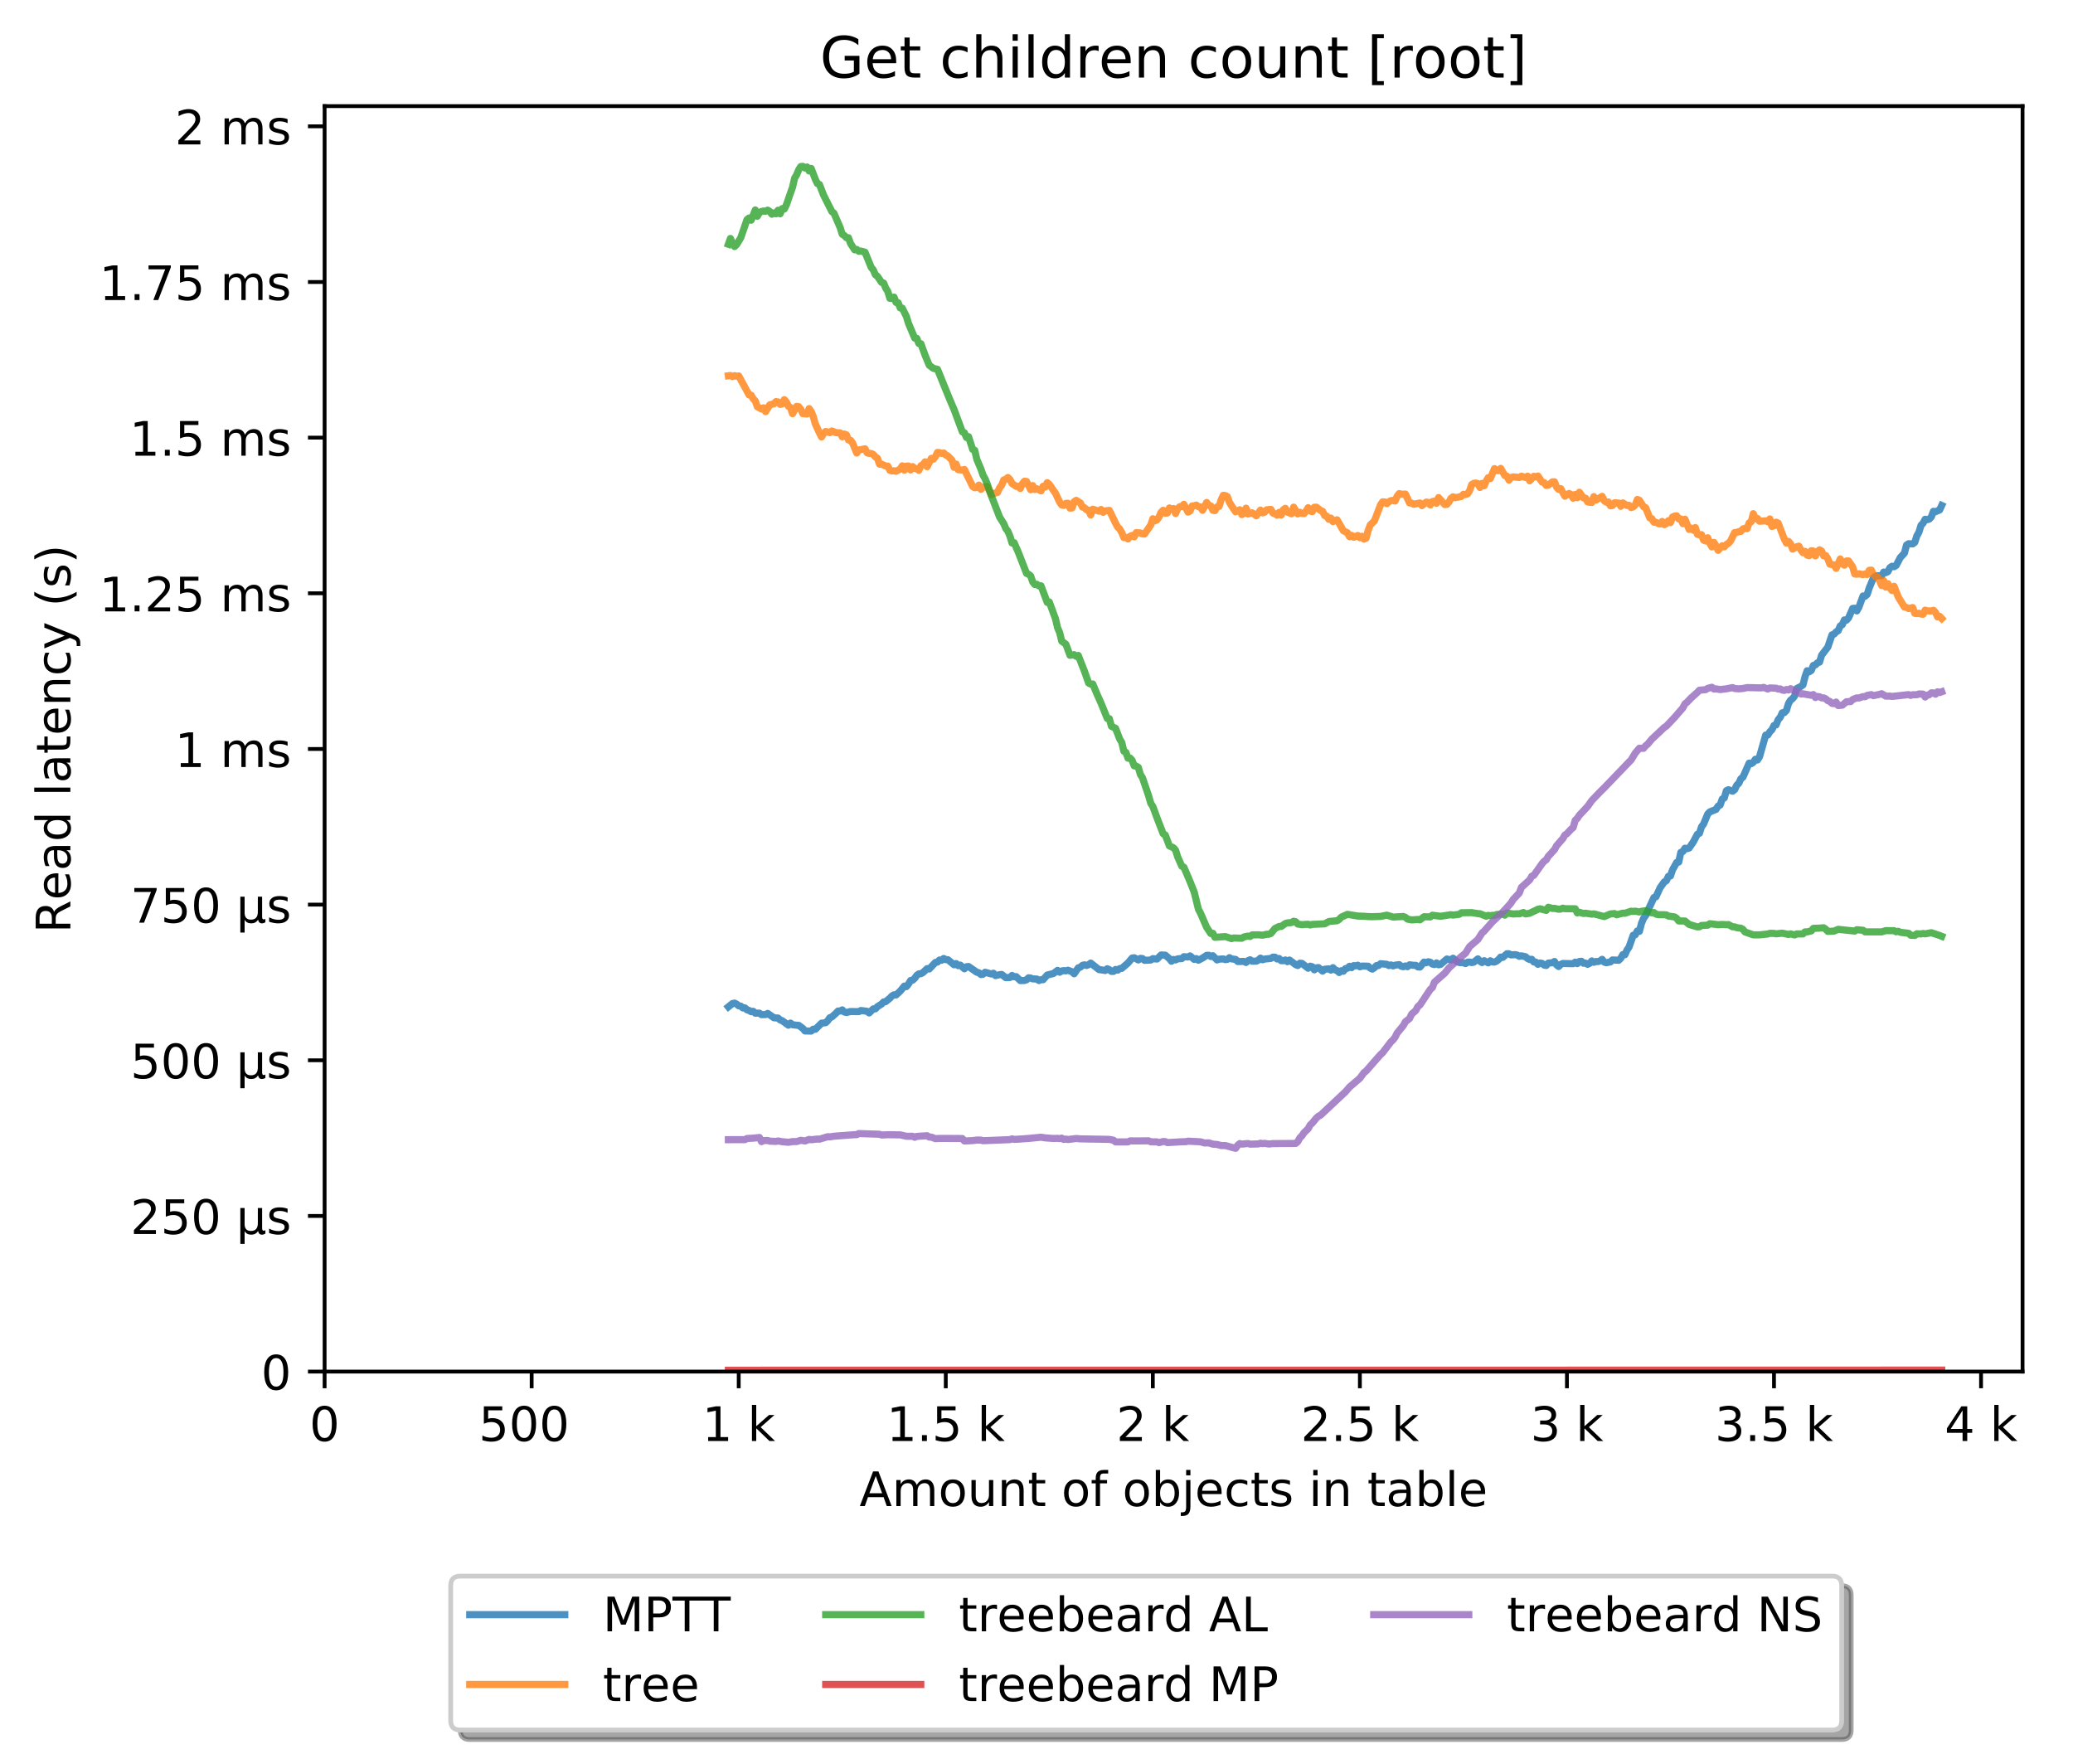 <?xml version="1.0" encoding="utf-8" standalone="no"?>
<!DOCTYPE svg PUBLIC "-//W3C//DTD SVG 1.1//EN"
  "http://www.w3.org/Graphics/SVG/1.1/DTD/svg11.dtd">
<!-- Created with matplotlib (http://matplotlib.org/) -->
<svg height="371pt" version="1.1" viewBox="0 0 436 371" width="436pt" xmlns="http://www.w3.org/2000/svg" xmlns:xlink="http://www.w3.org/1999/xlink">
 <defs>
  <style type="text/css">
*{stroke-linecap:butt;stroke-linejoin:round;}
  </style>
 </defs>
 <g id="figure_1">
  <g id="patch_1">
   <path d="M 0 371.002 
L 436.092 371.002 
L 436.092 0 
L 0 0 
z
" style="fill:#ffffff;"/>
  </g>
  <g id="axes_1">
   <g id="patch_2">
    <path d="M 68.272 288.43 
L 425.392 288.43 
L 425.392 22.318 
L 68.272 22.318 
z
" style="fill:#ffffff;"/>
   </g>
   <g id="matplotlib.axis_1">
    <g id="xtick_1">
     <g id="line2d_1">
      <defs>
       <path d="M 0 0 
L 0 3.5 
" id="me5d0538d1c" style="stroke:#000000;stroke-width:0.8;"/>
      </defs>
      <g>
       <use style="stroke:#000000;stroke-width:0.8;" x="68.272" xlink:href="#me5d0538d1c" y="288.43"/>
      </g>
     </g>
     <g id="text_1">
      <!-- 0 -->
      <defs>
       <path d="M 31.781 66.406 
Q 24.172 66.406 20.328 58.906 
Q 16.5 51.422 16.5 36.375 
Q 16.5 21.391 20.328 13.891 
Q 24.172 6.391 31.781 6.391 
Q 39.453 6.391 43.281 13.891 
Q 47.125 21.391 47.125 36.375 
Q 47.125 51.422 43.281 58.906 
Q 39.453 66.406 31.781 66.406 
z
M 31.781 74.219 
Q 44.047 74.219 50.516 64.516 
Q 56.984 54.828 56.984 36.375 
Q 56.984 17.969 50.516 8.266 
Q 44.047 -1.422 31.781 -1.422 
Q 19.531 -1.422 13.062 8.266 
Q 6.594 17.969 6.594 36.375 
Q 6.594 54.828 13.062 64.516 
Q 19.531 74.219 31.781 74.219 
z
" id="DejaVuSans-30"/>
      </defs>
      <g transform="translate(65.091 303.029)scale(0.1 -0.1)">
       <use xlink:href="#DejaVuSans-30"/>
      </g>
     </g>
    </g>
    <g id="xtick_2">
     <g id="line2d_2">
      <g>
       <use style="stroke:#000000;stroke-width:0.8;" x="111.82" xlink:href="#me5d0538d1c" y="288.43"/>
      </g>
     </g>
     <g id="text_2">
      <!-- 500  -->
      <defs>
       <path d="M 10.797 72.906 
L 49.516 72.906 
L 49.516 64.594 
L 19.828 64.594 
L 19.828 46.734 
Q 21.969 47.469 24.109 47.828 
Q 26.266 48.188 28.422 48.188 
Q 40.625 48.188 47.75 41.5 
Q 54.891 34.812 54.891 23.391 
Q 54.891 11.625 47.562 5.094 
Q 40.234 -1.422 26.906 -1.422 
Q 22.312 -1.422 17.547 -0.641 
Q 12.797 0.141 7.719 1.703 
L 7.719 11.625 
Q 12.109 9.234 16.797 8.062 
Q 21.484 6.891 26.703 6.891 
Q 35.156 6.891 40.078 11.328 
Q 45.016 15.766 45.016 23.391 
Q 45.016 31 40.078 35.438 
Q 35.156 39.891 26.703 39.891 
Q 22.75 39.891 18.812 39.016 
Q 14.891 38.141 10.797 36.281 
z
" id="DejaVuSans-35"/>
       <path id="DejaVuSans-20"/>
      </defs>
      <g transform="translate(100.688 303.029)scale(0.1 -0.1)">
       <use xlink:href="#DejaVuSans-35"/>
       <use x="63.623" xlink:href="#DejaVuSans-30"/>
       <use x="127.246" xlink:href="#DejaVuSans-30"/>
       <use x="190.869" xlink:href="#DejaVuSans-20"/>
      </g>
     </g>
    </g>
    <g id="xtick_3">
     <g id="line2d_3">
      <g>
       <use style="stroke:#000000;stroke-width:0.8;" x="155.369" xlink:href="#me5d0538d1c" y="288.43"/>
      </g>
     </g>
     <g id="text_3">
      <!-- 1 k -->
      <defs>
       <path d="M 12.406 8.297 
L 28.516 8.297 
L 28.516 63.922 
L 10.984 60.406 
L 10.984 69.391 
L 28.422 72.906 
L 38.281 72.906 
L 38.281 8.297 
L 54.391 8.297 
L 54.391 0 
L 12.406 0 
z
" id="DejaVuSans-31"/>
       <path d="M 9.078 75.984 
L 18.109 75.984 
L 18.109 31.109 
L 44.922 54.688 
L 56.391 54.688 
L 27.391 29.109 
L 57.625 0 
L 45.906 0 
L 18.109 26.703 
L 18.109 0 
L 9.078 0 
z
" id="DejaVuSans-6b"/>
      </defs>
      <g transform="translate(147.703 303.029)scale(0.1 -0.1)">
       <use xlink:href="#DejaVuSans-31"/>
       <use x="63.623" xlink:href="#DejaVuSans-20"/>
       <use x="95.41" xlink:href="#DejaVuSans-6b"/>
      </g>
     </g>
    </g>
    <g id="xtick_4">
     <g id="line2d_4">
      <g>
       <use style="stroke:#000000;stroke-width:0.8;" x="198.918" xlink:href="#me5d0538d1c" y="288.43"/>
      </g>
     </g>
     <g id="text_4">
      <!-- 1.5 k -->
      <defs>
       <path d="M 10.688 12.406 
L 21 12.406 
L 21 0 
L 10.688 0 
z
" id="DejaVuSans-2e"/>
      </defs>
      <g transform="translate(186.482 303.029)scale(0.1 -0.1)">
       <use xlink:href="#DejaVuSans-31"/>
       <use x="63.623" xlink:href="#DejaVuSans-2e"/>
       <use x="95.41" xlink:href="#DejaVuSans-35"/>
       <use x="159.033" xlink:href="#DejaVuSans-20"/>
       <use x="190.82" xlink:href="#DejaVuSans-6b"/>
      </g>
     </g>
    </g>
    <g id="xtick_5">
     <g id="line2d_5">
      <g>
       <use style="stroke:#000000;stroke-width:0.8;" x="242.466" xlink:href="#me5d0538d1c" y="288.43"/>
      </g>
     </g>
     <g id="text_5">
      <!-- 2 k -->
      <defs>
       <path d="M 19.188 8.297 
L 53.609 8.297 
L 53.609 0 
L 7.328 0 
L 7.328 8.297 
Q 12.938 14.109 22.625 23.891 
Q 32.328 33.688 34.812 36.531 
Q 39.547 41.844 41.422 45.531 
Q 43.312 49.219 43.312 52.781 
Q 43.312 58.594 39.234 62.25 
Q 35.156 65.922 28.609 65.922 
Q 23.969 65.922 18.812 64.312 
Q 13.672 62.703 7.812 59.422 
L 7.812 69.391 
Q 13.766 71.781 18.938 73 
Q 24.125 74.219 28.422 74.219 
Q 39.75 74.219 46.484 68.547 
Q 53.219 62.891 53.219 53.422 
Q 53.219 48.922 51.531 44.891 
Q 49.859 40.875 45.406 35.406 
Q 44.188 33.984 37.641 27.219 
Q 31.109 20.453 19.188 8.297 
z
" id="DejaVuSans-32"/>
      </defs>
      <g transform="translate(234.801 303.029)scale(0.1 -0.1)">
       <use xlink:href="#DejaVuSans-32"/>
       <use x="63.623" xlink:href="#DejaVuSans-20"/>
       <use x="95.41" xlink:href="#DejaVuSans-6b"/>
      </g>
     </g>
    </g>
    <g id="xtick_6">
     <g id="line2d_6">
      <g>
       <use style="stroke:#000000;stroke-width:0.8;" x="286.015" xlink:href="#me5d0538d1c" y="288.43"/>
      </g>
     </g>
     <g id="text_6">
      <!-- 2.5 k -->
      <g transform="translate(273.579 303.029)scale(0.1 -0.1)">
       <use xlink:href="#DejaVuSans-32"/>
       <use x="63.623" xlink:href="#DejaVuSans-2e"/>
       <use x="95.41" xlink:href="#DejaVuSans-35"/>
       <use x="159.033" xlink:href="#DejaVuSans-20"/>
       <use x="190.82" xlink:href="#DejaVuSans-6b"/>
      </g>
     </g>
    </g>
    <g id="xtick_7">
     <g id="line2d_7">
      <g>
       <use style="stroke:#000000;stroke-width:0.8;" x="329.563" xlink:href="#me5d0538d1c" y="288.43"/>
      </g>
     </g>
     <g id="text_7">
      <!-- 3 k -->
      <defs>
       <path d="M 40.578 39.312 
Q 47.656 37.797 51.625 33 
Q 55.609 28.219 55.609 21.188 
Q 55.609 10.406 48.188 4.484 
Q 40.766 -1.422 27.094 -1.422 
Q 22.516 -1.422 17.656 -0.516 
Q 12.797 0.391 7.625 2.203 
L 7.625 11.719 
Q 11.719 9.328 16.594 8.109 
Q 21.484 6.891 26.812 6.891 
Q 36.078 6.891 40.938 10.547 
Q 45.797 14.203 45.797 21.188 
Q 45.797 27.641 41.281 31.266 
Q 36.766 34.906 28.719 34.906 
L 20.219 34.906 
L 20.219 43.016 
L 29.109 43.016 
Q 36.375 43.016 40.234 45.922 
Q 44.094 48.828 44.094 54.297 
Q 44.094 59.906 40.109 62.906 
Q 36.141 65.922 28.719 65.922 
Q 24.656 65.922 20.016 65.031 
Q 15.375 64.156 9.812 62.312 
L 9.812 71.094 
Q 15.438 72.656 20.344 73.438 
Q 25.25 74.219 29.594 74.219 
Q 40.828 74.219 47.359 69.109 
Q 53.906 64.016 53.906 55.328 
Q 53.906 49.266 50.438 45.094 
Q 46.969 40.922 40.578 39.312 
z
" id="DejaVuSans-33"/>
      </defs>
      <g transform="translate(321.898 303.029)scale(0.1 -0.1)">
       <use xlink:href="#DejaVuSans-33"/>
       <use x="63.623" xlink:href="#DejaVuSans-20"/>
       <use x="95.41" xlink:href="#DejaVuSans-6b"/>
      </g>
     </g>
    </g>
    <g id="xtick_8">
     <g id="line2d_8">
      <g>
       <use style="stroke:#000000;stroke-width:0.8;" x="373.112" xlink:href="#me5d0538d1c" y="288.43"/>
      </g>
     </g>
     <g id="text_8">
      <!-- 3.5 k -->
      <g transform="translate(360.676 303.029)scale(0.1 -0.1)">
       <use xlink:href="#DejaVuSans-33"/>
       <use x="63.623" xlink:href="#DejaVuSans-2e"/>
       <use x="95.41" xlink:href="#DejaVuSans-35"/>
       <use x="159.033" xlink:href="#DejaVuSans-20"/>
       <use x="190.82" xlink:href="#DejaVuSans-6b"/>
      </g>
     </g>
    </g>
    <g id="xtick_9">
     <g id="line2d_9">
      <g>
       <use style="stroke:#000000;stroke-width:0.8;" x="416.66" xlink:href="#me5d0538d1c" y="288.43"/>
      </g>
     </g>
     <g id="text_9">
      <!-- 4 k -->
      <defs>
       <path d="M 37.797 64.312 
L 12.891 25.391 
L 37.797 25.391 
z
M 35.203 72.906 
L 47.609 72.906 
L 47.609 25.391 
L 58.016 25.391 
L 58.016 17.188 
L 47.609 17.188 
L 47.609 0 
L 37.797 0 
L 37.797 17.188 
L 4.891 17.188 
L 4.891 26.703 
z
" id="DejaVuSans-34"/>
      </defs>
      <g transform="translate(408.995 303.029)scale(0.1 -0.1)">
       <use xlink:href="#DejaVuSans-34"/>
       <use x="63.623" xlink:href="#DejaVuSans-20"/>
       <use x="95.41" xlink:href="#DejaVuSans-6b"/>
      </g>
     </g>
    </g>
    <g id="text_10">
     <!-- Amount of objects in table -->
     <defs>
      <path d="M 34.188 63.188 
L 20.797 26.906 
L 47.609 26.906 
z
M 28.609 72.906 
L 39.797 72.906 
L 67.578 0 
L 57.328 0 
L 50.688 18.703 
L 17.828 18.703 
L 11.188 0 
L 0.781 0 
z
" id="DejaVuSans-41"/>
      <path d="M 52 44.188 
Q 55.375 50.25 60.062 53.125 
Q 64.75 56 71.094 56 
Q 79.641 56 84.281 50.016 
Q 88.922 44.047 88.922 33.016 
L 88.922 0 
L 79.891 0 
L 79.891 32.719 
Q 79.891 40.578 77.094 44.375 
Q 74.312 48.188 68.609 48.188 
Q 61.625 48.188 57.562 43.547 
Q 53.516 38.922 53.516 30.906 
L 53.516 0 
L 44.484 0 
L 44.484 32.719 
Q 44.484 40.625 41.703 44.406 
Q 38.922 48.188 33.109 48.188 
Q 26.219 48.188 22.156 43.531 
Q 18.109 38.875 18.109 30.906 
L 18.109 0 
L 9.078 0 
L 9.078 54.688 
L 18.109 54.688 
L 18.109 46.188 
Q 21.188 51.219 25.484 53.609 
Q 29.781 56 35.688 56 
Q 41.656 56 45.828 52.969 
Q 50 49.953 52 44.188 
z
" id="DejaVuSans-6d"/>
      <path d="M 30.609 48.391 
Q 23.391 48.391 19.188 42.75 
Q 14.984 37.109 14.984 27.297 
Q 14.984 17.484 19.156 11.844 
Q 23.344 6.203 30.609 6.203 
Q 37.797 6.203 41.984 11.859 
Q 46.188 17.531 46.188 27.297 
Q 46.188 37.016 41.984 42.703 
Q 37.797 48.391 30.609 48.391 
z
M 30.609 56 
Q 42.328 56 49.016 48.375 
Q 55.719 40.766 55.719 27.297 
Q 55.719 13.875 49.016 6.219 
Q 42.328 -1.422 30.609 -1.422 
Q 18.844 -1.422 12.172 6.219 
Q 5.516 13.875 5.516 27.297 
Q 5.516 40.766 12.172 48.375 
Q 18.844 56 30.609 56 
z
" id="DejaVuSans-6f"/>
      <path d="M 8.5 21.578 
L 8.5 54.688 
L 17.484 54.688 
L 17.484 21.922 
Q 17.484 14.156 20.5 10.266 
Q 23.531 6.391 29.594 6.391 
Q 36.859 6.391 41.078 11.031 
Q 45.312 15.672 45.312 23.688 
L 45.312 54.688 
L 54.297 54.688 
L 54.297 0 
L 45.312 0 
L 45.312 8.406 
Q 42.047 3.422 37.719 1 
Q 33.406 -1.422 27.688 -1.422 
Q 18.266 -1.422 13.375 4.438 
Q 8.5 10.297 8.5 21.578 
z
M 31.109 56 
z
" id="DejaVuSans-75"/>
      <path d="M 54.891 33.016 
L 54.891 0 
L 45.906 0 
L 45.906 32.719 
Q 45.906 40.484 42.875 44.328 
Q 39.844 48.188 33.797 48.188 
Q 26.516 48.188 22.312 43.547 
Q 18.109 38.922 18.109 30.906 
L 18.109 0 
L 9.078 0 
L 9.078 54.688 
L 18.109 54.688 
L 18.109 46.188 
Q 21.344 51.125 25.703 53.562 
Q 30.078 56 35.797 56 
Q 45.219 56 50.047 50.172 
Q 54.891 44.344 54.891 33.016 
z
" id="DejaVuSans-6e"/>
      <path d="M 18.312 70.219 
L 18.312 54.688 
L 36.812 54.688 
L 36.812 47.703 
L 18.312 47.703 
L 18.312 18.016 
Q 18.312 11.328 20.141 9.422 
Q 21.969 7.516 27.594 7.516 
L 36.812 7.516 
L 36.812 0 
L 27.594 0 
Q 17.188 0 13.234 3.875 
Q 9.281 7.766 9.281 18.016 
L 9.281 47.703 
L 2.688 47.703 
L 2.688 54.688 
L 9.281 54.688 
L 9.281 70.219 
z
" id="DejaVuSans-74"/>
      <path d="M 37.109 75.984 
L 37.109 68.5 
L 28.516 68.5 
Q 23.688 68.5 21.797 66.547 
Q 19.922 64.594 19.922 59.516 
L 19.922 54.688 
L 34.719 54.688 
L 34.719 47.703 
L 19.922 47.703 
L 19.922 0 
L 10.891 0 
L 10.891 47.703 
L 2.297 47.703 
L 2.297 54.688 
L 10.891 54.688 
L 10.891 58.5 
Q 10.891 67.625 15.141 71.797 
Q 19.391 75.984 28.609 75.984 
z
" id="DejaVuSans-66"/>
      <path d="M 48.688 27.297 
Q 48.688 37.203 44.609 42.844 
Q 40.531 48.484 33.406 48.484 
Q 26.266 48.484 22.188 42.844 
Q 18.109 37.203 18.109 27.297 
Q 18.109 17.391 22.188 11.75 
Q 26.266 6.109 33.406 6.109 
Q 40.531 6.109 44.609 11.75 
Q 48.688 17.391 48.688 27.297 
z
M 18.109 46.391 
Q 20.953 51.266 25.266 53.625 
Q 29.594 56 35.594 56 
Q 45.562 56 51.781 48.094 
Q 58.016 40.188 58.016 27.297 
Q 58.016 14.406 51.781 6.484 
Q 45.562 -1.422 35.594 -1.422 
Q 29.594 -1.422 25.266 0.953 
Q 20.953 3.328 18.109 8.203 
L 18.109 0 
L 9.078 0 
L 9.078 75.984 
L 18.109 75.984 
z
" id="DejaVuSans-62"/>
      <path d="M 9.422 54.688 
L 18.406 54.688 
L 18.406 -0.984 
Q 18.406 -11.422 14.422 -16.109 
Q 10.453 -20.797 1.609 -20.797 
L -1.812 -20.797 
L -1.812 -13.188 
L 0.594 -13.188 
Q 5.719 -13.188 7.562 -10.812 
Q 9.422 -8.453 9.422 -0.984 
z
M 9.422 75.984 
L 18.406 75.984 
L 18.406 64.594 
L 9.422 64.594 
z
" id="DejaVuSans-6a"/>
      <path d="M 56.203 29.594 
L 56.203 25.203 
L 14.891 25.203 
Q 15.484 15.922 20.484 11.062 
Q 25.484 6.203 34.422 6.203 
Q 39.594 6.203 44.453 7.469 
Q 49.312 8.734 54.109 11.281 
L 54.109 2.781 
Q 49.266 0.734 44.188 -0.344 
Q 39.109 -1.422 33.891 -1.422 
Q 20.797 -1.422 13.156 6.188 
Q 5.516 13.812 5.516 26.812 
Q 5.516 40.234 12.766 48.109 
Q 20.016 56 32.328 56 
Q 43.359 56 49.781 48.891 
Q 56.203 41.797 56.203 29.594 
z
M 47.219 32.234 
Q 47.125 39.594 43.094 43.984 
Q 39.062 48.391 32.422 48.391 
Q 24.906 48.391 20.391 44.141 
Q 15.875 39.891 15.188 32.172 
z
" id="DejaVuSans-65"/>
      <path d="M 48.781 52.594 
L 48.781 44.188 
Q 44.969 46.297 41.141 47.344 
Q 37.312 48.391 33.406 48.391 
Q 24.656 48.391 19.812 42.844 
Q 14.984 37.312 14.984 27.297 
Q 14.984 17.281 19.812 11.734 
Q 24.656 6.203 33.406 6.203 
Q 37.312 6.203 41.141 7.25 
Q 44.969 8.297 48.781 10.406 
L 48.781 2.094 
Q 45.016 0.344 40.984 -0.531 
Q 36.969 -1.422 32.422 -1.422 
Q 20.062 -1.422 12.781 6.344 
Q 5.516 14.109 5.516 27.297 
Q 5.516 40.672 12.859 48.328 
Q 20.219 56 33.016 56 
Q 37.156 56 41.109 55.141 
Q 45.062 54.297 48.781 52.594 
z
" id="DejaVuSans-63"/>
      <path d="M 44.281 53.078 
L 44.281 44.578 
Q 40.484 46.531 36.375 47.5 
Q 32.281 48.484 27.875 48.484 
Q 21.188 48.484 17.844 46.438 
Q 14.5 44.391 14.5 40.281 
Q 14.5 37.156 16.891 35.375 
Q 19.281 33.594 26.516 31.984 
L 29.594 31.297 
Q 39.156 29.25 43.188 25.516 
Q 47.219 21.781 47.219 15.094 
Q 47.219 7.469 41.188 3.016 
Q 35.156 -1.422 24.609 -1.422 
Q 20.219 -1.422 15.453 -0.562 
Q 10.688 0.297 5.422 2 
L 5.422 11.281 
Q 10.406 8.688 15.234 7.391 
Q 20.062 6.109 24.812 6.109 
Q 31.156 6.109 34.562 8.281 
Q 37.984 10.453 37.984 14.406 
Q 37.984 18.062 35.516 20.016 
Q 33.062 21.969 24.703 23.781 
L 21.578 24.516 
Q 13.234 26.266 9.516 29.906 
Q 5.812 33.547 5.812 39.891 
Q 5.812 47.609 11.281 51.797 
Q 16.75 56 26.812 56 
Q 31.781 56 36.172 55.266 
Q 40.578 54.547 44.281 53.078 
z
" id="DejaVuSans-73"/>
      <path d="M 9.422 54.688 
L 18.406 54.688 
L 18.406 0 
L 9.422 0 
z
M 9.422 75.984 
L 18.406 75.984 
L 18.406 64.594 
L 9.422 64.594 
z
" id="DejaVuSans-69"/>
      <path d="M 34.281 27.484 
Q 23.391 27.484 19.188 25 
Q 14.984 22.516 14.984 16.5 
Q 14.984 11.719 18.141 8.906 
Q 21.297 6.109 26.703 6.109 
Q 34.188 6.109 38.703 11.406 
Q 43.219 16.703 43.219 25.484 
L 43.219 27.484 
z
M 52.203 31.203 
L 52.203 0 
L 43.219 0 
L 43.219 8.297 
Q 40.141 3.328 35.547 0.953 
Q 30.953 -1.422 24.312 -1.422 
Q 15.922 -1.422 10.953 3.297 
Q 6 8.016 6 15.922 
Q 6 25.141 12.172 29.828 
Q 18.359 34.516 30.609 34.516 
L 43.219 34.516 
L 43.219 35.406 
Q 43.219 41.609 39.141 45 
Q 35.062 48.391 27.688 48.391 
Q 23 48.391 18.547 47.266 
Q 14.109 46.141 10.016 43.891 
L 10.016 52.203 
Q 14.938 54.109 19.578 55.047 
Q 24.219 56 28.609 56 
Q 40.484 56 46.344 49.844 
Q 52.203 43.703 52.203 31.203 
z
" id="DejaVuSans-61"/>
      <path d="M 9.422 75.984 
L 18.406 75.984 
L 18.406 0 
L 9.422 0 
z
" id="DejaVuSans-6c"/>
     </defs>
     <g transform="translate(180.773 316.707)scale(0.1 -0.1)">
      <use xlink:href="#DejaVuSans-41"/>
      <use x="68.408" xlink:href="#DejaVuSans-6d"/>
      <use x="165.82" xlink:href="#DejaVuSans-6f"/>
      <use x="227.002" xlink:href="#DejaVuSans-75"/>
      <use x="290.381" xlink:href="#DejaVuSans-6e"/>
      <use x="353.76" xlink:href="#DejaVuSans-74"/>
      <use x="392.969" xlink:href="#DejaVuSans-20"/>
      <use x="424.756" xlink:href="#DejaVuSans-6f"/>
      <use x="485.938" xlink:href="#DejaVuSans-66"/>
      <use x="521.143" xlink:href="#DejaVuSans-20"/>
      <use x="552.93" xlink:href="#DejaVuSans-6f"/>
      <use x="614.111" xlink:href="#DejaVuSans-62"/>
      <use x="677.588" xlink:href="#DejaVuSans-6a"/>
      <use x="705.371" xlink:href="#DejaVuSans-65"/>
      <use x="766.895" xlink:href="#DejaVuSans-63"/>
      <use x="821.875" xlink:href="#DejaVuSans-74"/>
      <use x="861.084" xlink:href="#DejaVuSans-73"/>
      <use x="913.184" xlink:href="#DejaVuSans-20"/>
      <use x="944.971" xlink:href="#DejaVuSans-69"/>
      <use x="972.754" xlink:href="#DejaVuSans-6e"/>
      <use x="1036.133" xlink:href="#DejaVuSans-20"/>
      <use x="1067.92" xlink:href="#DejaVuSans-74"/>
      <use x="1107.129" xlink:href="#DejaVuSans-61"/>
      <use x="1168.408" xlink:href="#DejaVuSans-62"/>
      <use x="1231.885" xlink:href="#DejaVuSans-6c"/>
      <use x="1259.668" xlink:href="#DejaVuSans-65"/>
     </g>
    </g>
   </g>
   <g id="matplotlib.axis_2">
    <g id="ytick_1">
     <g id="line2d_10">
      <defs>
       <path d="M 0 0 
L -3.5 0 
" id="mf623a30f7d" style="stroke:#000000;stroke-width:0.8;"/>
      </defs>
      <g>
       <use style="stroke:#000000;stroke-width:0.8;" x="68.272" xlink:href="#mf623a30f7d" y="288.43"/>
      </g>
     </g>
     <g id="text_11">
      <!-- 0 -->
      <g transform="translate(54.909 292.229)scale(0.1 -0.1)">
       <use xlink:href="#DejaVuSans-30"/>
      </g>
     </g>
    </g>
    <g id="ytick_2">
     <g id="line2d_11">
      <g>
       <use style="stroke:#000000;stroke-width:0.8;" x="68.272" xlink:href="#mf623a30f7d" y="255.697"/>
      </g>
     </g>
     <g id="text_12">
      <!-- 250 µs -->
      <defs>
       <path d="M 8.5 -20.797 
L 8.5 54.688 
L 17.484 54.688 
L 17.484 20.703 
Q 17.484 13.625 20.844 10 
Q 24.219 6.391 30.812 6.391 
Q 38.031 6.391 41.672 10.484 
Q 45.312 14.594 45.312 22.797 
L 45.312 54.688 
L 54.297 54.688 
L 54.297 12.594 
Q 54.297 9.672 55.141 8.281 
Q 56 6.891 57.812 6.891 
Q 58.25 6.891 59.031 7.156 
Q 59.812 7.422 61.188 8.016 
L 61.188 0.781 
Q 59.188 -0.344 57.391 -0.875 
Q 55.609 -1.422 53.906 -1.422 
Q 50.531 -1.422 48.531 0.484 
Q 46.531 2.391 45.797 6.297 
Q 43.359 2.438 39.812 0.5 
Q 36.281 -1.422 31.5 -1.422 
Q 26.516 -1.422 23.016 0.484 
Q 19.531 2.391 17.484 6.203 
L 17.484 -20.797 
z
" id="DejaVuSans-b5"/>
      </defs>
      <g transform="translate(27.434 259.496)scale(0.1 -0.1)">
       <use xlink:href="#DejaVuSans-32"/>
       <use x="63.623" xlink:href="#DejaVuSans-35"/>
       <use x="127.246" xlink:href="#DejaVuSans-30"/>
       <use x="190.869" xlink:href="#DejaVuSans-20"/>
       <use x="222.656" xlink:href="#DejaVuSans-b5"/>
       <use x="286.279" xlink:href="#DejaVuSans-73"/>
      </g>
     </g>
    </g>
    <g id="ytick_3">
     <g id="line2d_12">
      <g>
       <use style="stroke:#000000;stroke-width:0.8;" x="68.272" xlink:href="#mf623a30f7d" y="222.964"/>
      </g>
     </g>
     <g id="text_13">
      <!-- 500 µs -->
      <g transform="translate(27.434 226.763)scale(0.1 -0.1)">
       <use xlink:href="#DejaVuSans-35"/>
       <use x="63.623" xlink:href="#DejaVuSans-30"/>
       <use x="127.246" xlink:href="#DejaVuSans-30"/>
       <use x="190.869" xlink:href="#DejaVuSans-20"/>
       <use x="222.656" xlink:href="#DejaVuSans-b5"/>
       <use x="286.279" xlink:href="#DejaVuSans-73"/>
      </g>
     </g>
    </g>
    <g id="ytick_4">
     <g id="line2d_13">
      <g>
       <use style="stroke:#000000;stroke-width:0.8;" x="68.272" xlink:href="#mf623a30f7d" y="190.231"/>
      </g>
     </g>
     <g id="text_14">
      <!-- 750 µs -->
      <defs>
       <path d="M 8.203 72.906 
L 55.078 72.906 
L 55.078 68.703 
L 28.609 0 
L 18.312 0 
L 43.219 64.594 
L 8.203 64.594 
z
" id="DejaVuSans-37"/>
      </defs>
      <g transform="translate(27.434 194.03)scale(0.1 -0.1)">
       <use xlink:href="#DejaVuSans-37"/>
       <use x="63.623" xlink:href="#DejaVuSans-35"/>
       <use x="127.246" xlink:href="#DejaVuSans-30"/>
       <use x="190.869" xlink:href="#DejaVuSans-20"/>
       <use x="222.656" xlink:href="#DejaVuSans-b5"/>
       <use x="286.279" xlink:href="#DejaVuSans-73"/>
      </g>
     </g>
    </g>
    <g id="ytick_5">
     <g id="line2d_14">
      <g>
       <use style="stroke:#000000;stroke-width:0.8;" x="68.272" xlink:href="#mf623a30f7d" y="157.497"/>
      </g>
     </g>
     <g id="text_15">
      <!-- 1 ms -->
      <g transform="translate(36.781 161.297)scale(0.1 -0.1)">
       <use xlink:href="#DejaVuSans-31"/>
       <use x="63.623" xlink:href="#DejaVuSans-20"/>
       <use x="95.41" xlink:href="#DejaVuSans-6d"/>
       <use x="192.822" xlink:href="#DejaVuSans-73"/>
      </g>
     </g>
    </g>
    <g id="ytick_6">
     <g id="line2d_15">
      <g>
       <use style="stroke:#000000;stroke-width:0.8;" x="68.272" xlink:href="#mf623a30f7d" y="124.764"/>
      </g>
     </g>
     <g id="text_16">
      <!-- 1.25 ms -->
      <g transform="translate(20.878 128.563)scale(0.1 -0.1)">
       <use xlink:href="#DejaVuSans-31"/>
       <use x="63.623" xlink:href="#DejaVuSans-2e"/>
       <use x="95.41" xlink:href="#DejaVuSans-32"/>
       <use x="159.033" xlink:href="#DejaVuSans-35"/>
       <use x="222.656" xlink:href="#DejaVuSans-20"/>
       <use x="254.443" xlink:href="#DejaVuSans-6d"/>
       <use x="351.855" xlink:href="#DejaVuSans-73"/>
      </g>
     </g>
    </g>
    <g id="ytick_7">
     <g id="line2d_16">
      <g>
       <use style="stroke:#000000;stroke-width:0.8;" x="68.272" xlink:href="#mf623a30f7d" y="92.031"/>
      </g>
     </g>
     <g id="text_17">
      <!-- 1.5 ms -->
      <g transform="translate(27.241 95.83)scale(0.1 -0.1)">
       <use xlink:href="#DejaVuSans-31"/>
       <use x="63.623" xlink:href="#DejaVuSans-2e"/>
       <use x="95.41" xlink:href="#DejaVuSans-35"/>
       <use x="159.033" xlink:href="#DejaVuSans-20"/>
       <use x="190.82" xlink:href="#DejaVuSans-6d"/>
       <use x="288.232" xlink:href="#DejaVuSans-73"/>
      </g>
     </g>
    </g>
    <g id="ytick_8">
     <g id="line2d_17">
      <g>
       <use style="stroke:#000000;stroke-width:0.8;" x="68.272" xlink:href="#mf623a30f7d" y="59.298"/>
      </g>
     </g>
     <g id="text_18">
      <!-- 1.75 ms -->
      <g transform="translate(20.878 63.097)scale(0.1 -0.1)">
       <use xlink:href="#DejaVuSans-31"/>
       <use x="63.623" xlink:href="#DejaVuSans-2e"/>
       <use x="95.41" xlink:href="#DejaVuSans-37"/>
       <use x="159.033" xlink:href="#DejaVuSans-35"/>
       <use x="222.656" xlink:href="#DejaVuSans-20"/>
       <use x="254.443" xlink:href="#DejaVuSans-6d"/>
       <use x="351.855" xlink:href="#DejaVuSans-73"/>
      </g>
     </g>
    </g>
    <g id="ytick_9">
     <g id="line2d_18">
      <g>
       <use style="stroke:#000000;stroke-width:0.8;" x="68.272" xlink:href="#mf623a30f7d" y="26.565"/>
      </g>
     </g>
     <g id="text_19">
      <!-- 2 ms -->
      <g transform="translate(36.781 30.364)scale(0.1 -0.1)">
       <use xlink:href="#DejaVuSans-32"/>
       <use x="63.623" xlink:href="#DejaVuSans-20"/>
       <use x="95.41" xlink:href="#DejaVuSans-6d"/>
       <use x="192.822" xlink:href="#DejaVuSans-73"/>
      </g>
     </g>
    </g>
    <g id="text_20">
     <!-- Read latency (s) -->
     <defs>
      <path d="M 44.391 34.188 
Q 47.562 33.109 50.562 29.594 
Q 53.562 26.078 56.594 19.922 
L 66.609 0 
L 56 0 
L 46.688 18.703 
Q 43.062 26.031 39.672 28.422 
Q 36.281 30.812 30.422 30.812 
L 19.672 30.812 
L 19.672 0 
L 9.812 0 
L 9.812 72.906 
L 32.078 72.906 
Q 44.578 72.906 50.734 67.672 
Q 56.891 62.453 56.891 51.906 
Q 56.891 45.016 53.688 40.469 
Q 50.484 35.938 44.391 34.188 
z
M 19.672 64.797 
L 19.672 38.922 
L 32.078 38.922 
Q 39.203 38.922 42.844 42.219 
Q 46.484 45.516 46.484 51.906 
Q 46.484 58.297 42.844 61.547 
Q 39.203 64.797 32.078 64.797 
z
" id="DejaVuSans-52"/>
      <path d="M 45.406 46.391 
L 45.406 75.984 
L 54.391 75.984 
L 54.391 0 
L 45.406 0 
L 45.406 8.203 
Q 42.578 3.328 38.25 0.953 
Q 33.938 -1.422 27.875 -1.422 
Q 17.969 -1.422 11.734 6.484 
Q 5.516 14.406 5.516 27.297 
Q 5.516 40.188 11.734 48.094 
Q 17.969 56 27.875 56 
Q 33.938 56 38.25 53.625 
Q 42.578 51.266 45.406 46.391 
z
M 14.797 27.297 
Q 14.797 17.391 18.875 11.75 
Q 22.953 6.109 30.078 6.109 
Q 37.203 6.109 41.297 11.75 
Q 45.406 17.391 45.406 27.297 
Q 45.406 37.203 41.297 42.844 
Q 37.203 48.484 30.078 48.484 
Q 22.953 48.484 18.875 42.844 
Q 14.797 37.203 14.797 27.297 
z
" id="DejaVuSans-64"/>
      <path d="M 32.172 -5.078 
Q 28.375 -14.844 24.75 -17.812 
Q 21.141 -20.797 15.094 -20.797 
L 7.906 -20.797 
L 7.906 -13.281 
L 13.188 -13.281 
Q 16.891 -13.281 18.938 -11.516 
Q 21 -9.766 23.484 -3.219 
L 25.094 0.875 
L 2.984 54.688 
L 12.5 54.688 
L 29.594 11.922 
L 46.688 54.688 
L 56.203 54.688 
z
" id="DejaVuSans-79"/>
      <path d="M 31 75.875 
Q 24.469 64.656 21.281 53.656 
Q 18.109 42.672 18.109 31.391 
Q 18.109 20.125 21.312 9.062 
Q 24.516 -2 31 -13.188 
L 23.188 -13.188 
Q 15.875 -1.703 12.234 9.375 
Q 8.594 20.453 8.594 31.391 
Q 8.594 42.281 12.203 53.312 
Q 15.828 64.359 23.188 75.875 
z
" id="DejaVuSans-28"/>
      <path d="M 8.016 75.875 
L 15.828 75.875 
Q 23.141 64.359 26.781 53.312 
Q 30.422 42.281 30.422 31.391 
Q 30.422 20.453 26.781 9.375 
Q 23.141 -1.703 15.828 -13.188 
L 8.016 -13.188 
Q 14.5 -2 17.703 9.062 
Q 20.906 20.125 20.906 31.391 
Q 20.906 42.672 17.703 53.656 
Q 14.5 64.656 8.016 75.875 
z
" id="DejaVuSans-29"/>
     </defs>
     <g transform="translate(14.798 196.212)rotate(-90)scale(0.1 -0.1)">
      <use xlink:href="#DejaVuSans-52"/>
      <use x="69.42" xlink:href="#DejaVuSans-65"/>
      <use x="130.943" xlink:href="#DejaVuSans-61"/>
      <use x="192.223" xlink:href="#DejaVuSans-64"/>
      <use x="255.699" xlink:href="#DejaVuSans-20"/>
      <use x="287.486" xlink:href="#DejaVuSans-6c"/>
      <use x="315.27" xlink:href="#DejaVuSans-61"/>
      <use x="376.549" xlink:href="#DejaVuSans-74"/>
      <use x="415.758" xlink:href="#DejaVuSans-65"/>
      <use x="477.281" xlink:href="#DejaVuSans-6e"/>
      <use x="540.66" xlink:href="#DejaVuSans-63"/>
      <use x="595.641" xlink:href="#DejaVuSans-79"/>
      <use x="654.82" xlink:href="#DejaVuSans-20"/>
      <use x="686.607" xlink:href="#DejaVuSans-28"/>
      <use x="725.621" xlink:href="#DejaVuSans-73"/>
      <use x="777.721" xlink:href="#DejaVuSans-29"/>
     </g>
    </g>
   </g>
   <g id="line2d_19">
    <path clip-path="url(#p60edd9d36f)" d="M 153.192 211.727 
L 154.063 211.026 
L 154.498 210.944 
L 154.934 211.156 
L 155.369 211.516 
L 155.804 211.584 
L 156.24 211.961 
L 156.675 211.949 
L 157.111 212.361 
L 157.546 212.481 
L 157.982 212.748 
L 158.417 212.664 
L 158.853 213.06 
L 159.724 213.052 
L 160.159 213.368 
L 161.03 213.356 
L 161.466 213.112 
L 162.772 214.027 
L 163.643 214.082 
L 164.079 214.483 
L 164.514 214.636 
L 165.821 215.588 
L 166.256 215.144 
L 166.692 215.489 
L 167.563 215.596 
L 167.998 215.625 
L 168.869 216.268 
L 169.305 216.8 
L 170.611 216.822 
L 171.046 216.418 
L 171.482 216.456 
L 172.788 215.162 
L 173.659 215.063 
L 174.095 214.641 
L 174.53 214.015 
L 174.966 213.851 
L 175.837 213.063 
L 176.272 212.604 
L 176.708 212.617 
L 177.143 212.366 
L 177.579 212.807 
L 178.014 212.923 
L 178.885 212.71 
L 180.627 212.736 
L 181.063 212.499 
L 181.934 212.607 
L 182.369 212.659 
L 182.805 213.012 
L 183.676 212.148 
L 184.111 212.155 
L 184.547 211.688 
L 185.418 211.134 
L 185.853 210.687 
L 186.288 210.628 
L 187.159 209.909 
L 187.595 209.447 
L 188.03 209.192 
L 188.466 209.226 
L 189.337 208.415 
L 190.208 207.359 
L 190.643 207.471 
L 191.079 206.925 
L 191.514 206.191 
L 191.95 206.121 
L 192.385 205.717 
L 192.821 205.103 
L 193.256 204.796 
L 193.692 204.758 
L 194.127 204.517 
L 194.998 203.69 
L 195.434 203.771 
L 196.74 202.384 
L 197.176 202.315 
L 197.611 201.872 
L 198.047 201.928 
L 198.482 201.556 
L 198.918 201.799 
L 199.353 201.811 
L 200.66 202.879 
L 201.095 202.629 
L 201.53 203.069 
L 201.966 202.948 
L 202.837 203.727 
L 203.272 203.295 
L 203.708 203.243 
L 205.45 204.455 
L 205.885 204.556 
L 206.321 204.937 
L 206.756 204.87 
L 207.192 204.453 
L 208.498 204.817 
L 208.934 204.654 
L 209.369 205.163 
L 210.24 204.964 
L 210.676 204.916 
L 211.547 205.596 
L 212.418 205.559 
L 212.853 205.125 
L 213.289 205.41 
L 213.724 205.366 
L 214.595 206.204 
L 215.466 206.186 
L 215.902 206.042 
L 216.337 205.622 
L 216.772 205.674 
L 217.208 205.85 
L 218.079 205.877 
L 218.514 206.201 
L 218.95 206.026 
L 219.385 206.019 
L 220.256 205.04 
L 221.563 204.717 
L 222.434 204.059 
L 222.869 204.449 
L 223.305 204.181 
L 223.74 204.102 
L 224.176 204.162 
L 224.611 204.023 
L 225.482 204.359 
L 225.918 204.773 
L 226.789 203.525 
L 227.224 203.386 
L 227.66 203.001 
L 228.095 202.894 
L 228.531 203.031 
L 228.966 202.857 
L 229.402 202.526 
L 231.144 203.895 
L 232.014 204.002 
L 232.45 204.088 
L 232.885 203.717 
L 233.321 203.911 
L 233.756 204.275 
L 234.192 204.279 
L 234.627 203.862 
L 235.063 204.015 
L 235.498 203.694 
L 235.934 203.636 
L 237.24 202.505 
L 238.111 201.473 
L 238.547 201.4 
L 239.418 201.866 
L 239.853 201.531 
L 240.289 201.57 
L 240.724 201.948 
L 242.031 201.882 
L 242.466 201.591 
L 243.337 201.679 
L 244.208 200.821 
L 245.079 200.853 
L 245.95 201.596 
L 246.386 202.137 
L 246.821 201.763 
L 247.256 201.862 
L 247.692 201.633 
L 248.563 201.578 
L 248.998 201.182 
L 249.869 201.246 
L 250.305 201.013 
L 251.176 201.758 
L 251.611 201.58 
L 252.047 201.928 
L 252.918 201.466 
L 253.789 200.896 
L 254.224 200.873 
L 254.66 201.142 
L 255.095 200.982 
L 255.966 201.862 
L 256.402 201.698 
L 257.273 201.649 
L 257.708 201.798 
L 258.144 201.744 
L 258.579 201.389 
L 259.015 201.644 
L 259.886 201.759 
L 260.321 202.193 
L 261.627 202.184 
L 262.063 202.401 
L 262.498 202.011 
L 262.934 201.826 
L 263.369 202.135 
L 264.24 202.119 
L 264.676 201.884 
L 265.111 201.477 
L 265.547 201.826 
L 265.982 201.681 
L 267.289 201.544 
L 267.724 201.275 
L 268.16 201.284 
L 268.595 201.662 
L 269.031 201.558 
L 269.466 202.021 
L 269.902 202.035 
L 270.337 201.871 
L 270.773 202.229 
L 271.208 201.887 
L 272.079 202.532 
L 272.515 202.862 
L 272.95 203.04 
L 273.386 202.555 
L 273.821 202.58 
L 275.128 203.607 
L 275.563 203.179 
L 275.999 203.293 
L 276.434 203.946 
L 276.869 203.52 
L 277.305 203.468 
L 278.176 204.217 
L 278.611 203.818 
L 279.482 203.742 
L 279.918 204.002 
L 280.353 203.489 
L 280.789 203.951 
L 281.224 204.116 
L 281.66 204.511 
L 282.095 204.135 
L 282.531 204.249 
L 282.966 203.695 
L 283.402 203.607 
L 283.837 203.199 
L 284.273 203.489 
L 284.708 203.057 
L 285.144 203.107 
L 285.579 202.971 
L 286.015 203.309 
L 286.45 203.154 
L 287.757 203.18 
L 288.192 203.584 
L 288.628 203.793 
L 289.063 203.513 
L 289.499 203.053 
L 289.934 203.042 
L 290.37 202.655 
L 291.676 202.782 
L 292.111 203.05 
L 292.547 202.916 
L 292.982 203.118 
L 293.418 202.964 
L 294.289 202.85 
L 294.724 203.196 
L 295.16 203.287 
L 295.595 203.127 
L 296.031 203.285 
L 296.466 202.884 
L 297.337 203.001 
L 297.773 202.996 
L 298.208 203.328 
L 298.644 203.366 
L 299.515 202.313 
L 299.95 202.453 
L 300.386 202.248 
L 300.821 202.342 
L 301.257 202.732 
L 301.692 202.834 
L 302.128 202.486 
L 302.563 202.885 
L 302.999 202.794 
L 304.305 201.671 
L 305.176 201.858 
L 305.612 201.501 
L 306.483 202.25 
L 306.918 202.42 
L 307.789 202.438 
L 308.224 202.633 
L 308.66 202.346 
L 309.095 202.306 
L 309.531 202.42 
L 309.966 202.334 
L 310.837 201.639 
L 311.273 202.142 
L 311.708 202.413 
L 312.144 202.022 
L 313.015 202.478 
L 313.45 202.035 
L 313.886 202.29 
L 314.321 202.313 
L 314.757 202.118 
L 315.192 201.787 
L 315.628 201.26 
L 316.063 201.335 
L 316.934 200.565 
L 317.37 200.571 
L 317.805 200.805 
L 318.676 200.755 
L 319.112 200.837 
L 319.547 201.11 
L 319.983 200.999 
L 320.854 201.189 
L 321.289 201.568 
L 321.725 201.782 
L 322.16 201.73 
L 322.595 202.295 
L 323.031 202.325 
L 323.466 202.788 
L 323.902 202.508 
L 324.337 202.592 
L 324.773 202.946 
L 325.208 203.034 
L 325.644 202.526 
L 326.515 202.451 
L 326.95 202.191 
L 327.386 202.913 
L 327.821 203.246 
L 328.257 202.81 
L 328.692 202.61 
L 329.999 202.637 
L 330.87 202.65 
L 331.305 202.33 
L 331.741 202.637 
L 332.176 202.191 
L 332.612 202.146 
L 333.047 202.553 
L 333.483 202.53 
L 333.918 202.783 
L 334.354 202.573 
L 334.789 202.071 
L 335.225 202.358 
L 335.66 202.191 
L 336.096 202.215 
L 336.531 202.068 
L 336.967 201.739 
L 337.402 202.311 
L 337.837 202.452 
L 338.708 202.283 
L 339.144 201.863 
L 340.45 201.936 
L 340.886 201.508 
L 341.321 200.74 
L 341.757 200.762 
L 342.192 199.785 
L 342.628 199.153 
L 343.499 196.67 
L 343.934 196.574 
L 344.37 195.755 
L 344.805 195.851 
L 345.241 194.166 
L 345.676 193.127 
L 346.112 192.532 
L 347.854 188.746 
L 348.289 188.588 
L 349.16 186.681 
L 350.031 185.457 
L 350.467 185.215 
L 350.902 184.282 
L 351.338 184.211 
L 351.773 182.918 
L 352.644 181.363 
L 353.079 181.28 
L 353.515 179.241 
L 353.95 179.063 
L 354.386 178.372 
L 354.821 178.468 
L 355.257 178.337 
L 356.128 177.071 
L 356.999 175.433 
L 357.434 175.226 
L 357.87 173.861 
L 358.305 173.287 
L 359.176 171.179 
L 359.612 170.728 
L 360.918 170.204 
L 361.354 169.511 
L 361.789 169.288 
L 362.225 168.025 
L 362.66 167.797 
L 363.096 166.273 
L 363.531 166.068 
L 364.402 166.383 
L 364.838 166.053 
L 365.273 165.118 
L 365.709 164.718 
L 366.144 163.764 
L 366.58 163.431 
L 367.886 160.473 
L 368.321 160.592 
L 368.757 160.321 
L 369.192 159.664 
L 369.628 159.824 
L 370.063 159.153 
L 371.37 154.574 
L 371.805 154.576 
L 372.241 153.88 
L 372.676 153.455 
L 373.112 152.558 
L 373.547 152.449 
L 373.983 151.345 
L 374.418 150.853 
L 374.854 149.891 
L 375.289 149.846 
L 375.725 149.398 
L 376.16 147.944 
L 376.596 147.228 
L 377.031 146.903 
L 377.467 146.349 
L 377.902 144.785 
L 378.773 144.343 
L 379.209 144.026 
L 379.644 142.293 
L 380.08 141.049 
L 380.515 141.277 
L 380.951 140.995 
L 381.386 139.933 
L 381.822 139.82 
L 382.257 139.381 
L 382.693 139.234 
L 383.128 137.78 
L 384.434 136.075 
L 385.305 133.511 
L 385.741 133.351 
L 386.176 132.884 
L 386.612 132.627 
L 387.047 131.622 
L 387.483 131.366 
L 387.918 130.362 
L 388.354 130.417 
L 388.789 129.937 
L 389.66 127.944 
L 390.096 127.902 
L 390.531 128.469 
L 390.967 127.69 
L 391.838 125.323 
L 392.273 125.389 
L 392.709 124.997 
L 393.144 123.639 
L 394.015 121.545 
L 394.451 121.153 
L 394.886 121.067 
L 395.757 121.078 
L 396.193 120.297 
L 396.628 120.427 
L 397.064 120.205 
L 397.499 119.377 
L 397.935 119.075 
L 398.37 119.176 
L 398.805 118.901 
L 399.676 117.251 
L 400.547 116.305 
L 400.983 114.622 
L 401.418 114.336 
L 402.289 114.38 
L 402.725 114.046 
L 403.16 112.675 
L 403.596 111.912 
L 404.031 110.472 
L 404.467 110.02 
L 404.902 109.197 
L 405.338 109.286 
L 405.773 109.161 
L 406.209 108.692 
L 406.644 107.523 
L 407.08 107.612 
L 407.951 107.235 
L 408.386 106.293 
L 408.386 106.293 
" style="fill:none;opacity:0.8;stroke:#1f77b4;stroke-linecap:square;stroke-width:1.5;"/>
   </g>
   <g id="line2d_20">
    <path clip-path="url(#p60edd9d36f)" d="M 153.192 79.024 
L 153.627 78.967 
L 154.063 79.195 
L 154.498 79 
L 154.934 79.125 
L 155.369 79.049 
L 157.546 83.042 
L 157.982 83.098 
L 158.417 83.864 
L 158.853 84.313 
L 159.288 85.534 
L 160.159 86.011 
L 160.595 85.76 
L 161.03 86.565 
L 161.901 85.126 
L 162.772 84.909 
L 163.208 84.454 
L 163.643 84.518 
L 164.079 85.032 
L 164.514 84.947 
L 164.95 84.038 
L 165.385 84.513 
L 165.821 85.43 
L 166.256 85.69 
L 166.692 86.996 
L 167.563 85.451 
L 167.998 85.529 
L 168.434 86.099 
L 168.869 86.993 
L 169.74 87.051 
L 170.176 85.923 
L 170.611 86.561 
L 171.046 87.604 
L 171.482 89.159 
L 172.353 91.036 
L 172.788 91.888 
L 173.224 91.163 
L 173.659 90.737 
L 174.53 90.983 
L 174.966 90.626 
L 175.837 90.985 
L 176.708 91.027 
L 177.143 91.863 
L 177.579 91.274 
L 178.014 91.432 
L 178.45 92.52 
L 178.885 92.586 
L 179.321 93.165 
L 180.192 95.268 
L 180.627 94.644 
L 181.934 94.37 
L 182.369 95.219 
L 182.805 95.352 
L 183.24 95.361 
L 183.676 95.571 
L 184.111 96.079 
L 184.547 96.353 
L 184.982 97.607 
L 185.418 97.602 
L 186.288 98.003 
L 186.724 98.021 
L 187.159 98.904 
L 187.595 99.044 
L 188.03 98.991 
L 188.466 99.102 
L 189.337 98.632 
L 189.772 97.957 
L 190.208 98.872 
L 190.643 98.022 
L 191.079 97.995 
L 191.514 98.824 
L 191.95 98.12 
L 192.385 98.481 
L 192.821 98.619 
L 193.256 98.9 
L 193.692 97.935 
L 194.127 97.696 
L 194.563 97.121 
L 194.998 98.148 
L 195.869 96.392 
L 196.305 96.555 
L 196.74 96.037 
L 197.176 95.137 
L 197.611 95.183 
L 198.047 95.347 
L 198.482 95.259 
L 198.918 95.685 
L 199.353 95.882 
L 200.224 96.771 
L 200.66 98.281 
L 201.095 97.584 
L 201.53 98.765 
L 202.401 98.848 
L 202.837 98.732 
L 204.579 102.311 
L 205.014 102.57 
L 205.45 102.513 
L 205.885 102.008 
L 206.321 102.902 
L 206.756 102.46 
L 207.192 102.33 
L 207.627 102.328 
L 208.498 104.014 
L 208.934 103.782 
L 209.805 103.555 
L 210.24 102.569 
L 210.676 102.018 
L 211.111 100.923 
L 211.547 100.792 
L 211.982 100.41 
L 212.418 100.828 
L 212.853 101.677 
L 213.724 102.283 
L 214.16 102.256 
L 214.595 102.723 
L 215.031 101.709 
L 215.466 101.197 
L 215.902 101.243 
L 216.772 102.986 
L 217.208 102.106 
L 217.643 102.94 
L 218.079 102.783 
L 218.95 103.225 
L 219.385 102.257 
L 219.821 102.427 
L 220.256 101.495 
L 220.692 101.857 
L 221.998 103.732 
L 222.869 105.586 
L 223.305 106.193 
L 223.74 106.281 
L 224.176 105.852 
L 224.611 105.827 
L 225.047 106.852 
L 225.482 106.801 
L 225.918 105.499 
L 226.353 105.217 
L 227.224 105.764 
L 227.66 106.629 
L 228.095 106.773 
L 228.531 107.198 
L 228.966 107.279 
L 229.402 108.301 
L 229.837 107.088 
L 231.144 107.495 
L 231.579 107.136 
L 232.014 107.739 
L 232.45 107.435 
L 233.321 107.325 
L 234.627 110.016 
L 235.063 110.823 
L 235.498 111.24 
L 235.934 112.002 
L 236.369 113.057 
L 236.805 113.01 
L 237.24 113.337 
L 237.676 112.782 
L 238.111 112.588 
L 238.547 112.89 
L 238.982 112.004 
L 239.853 112.07 
L 240.289 112.287 
L 240.724 112.302 
L 242.031 110.397 
L 242.466 109.085 
L 242.902 109.523 
L 243.337 109.326 
L 243.773 108.705 
L 244.208 107.725 
L 244.644 107.302 
L 245.079 107.929 
L 245.515 107.873 
L 245.95 106.82 
L 246.386 107.1 
L 246.821 106.94 
L 247.256 107.987 
L 247.692 106.966 
L 248.127 106.551 
L 248.563 106.513 
L 248.998 106.047 
L 249.869 107.689 
L 250.305 107.448 
L 250.74 106.391 
L 251.176 106.366 
L 251.611 106.21 
L 252.047 106.54 
L 252.482 106.604 
L 252.918 107.307 
L 253.789 105.66 
L 254.224 106.234 
L 254.66 106.398 
L 255.095 107.301 
L 255.531 107.374 
L 255.966 106.595 
L 256.402 106.5 
L 256.837 105.105 
L 257.273 104.162 
L 257.708 104.203 
L 258.144 104.434 
L 258.579 105.648 
L 259.45 107.005 
L 259.886 107.628 
L 260.757 107.2 
L 261.192 108.216 
L 261.627 107.967 
L 262.063 106.864 
L 262.498 108.088 
L 263.369 107.844 
L 264.24 108.465 
L 265.111 107.266 
L 265.547 107.847 
L 265.982 107.704 
L 266.418 107.199 
L 267.289 107.123 
L 267.724 107.884 
L 268.16 108.035 
L 268.595 108.34 
L 269.031 107.735 
L 269.466 108.294 
L 269.902 107.199 
L 270.337 106.896 
L 270.773 107.693 
L 271.644 108.041 
L 272.079 106.647 
L 272.95 108.07 
L 273.386 107.72 
L 273.821 107.981 
L 274.257 108.003 
L 274.692 107.487 
L 275.128 106.765 
L 275.563 107.456 
L 275.999 107.601 
L 276.434 106.669 
L 276.869 106.652 
L 277.74 107.348 
L 278.176 107.53 
L 278.611 108.42 
L 279.047 108.542 
L 279.482 109.211 
L 279.918 108.949 
L 280.353 109.699 
L 280.789 109.425 
L 281.224 109.309 
L 282.531 111.6 
L 283.402 112.037 
L 283.837 112.864 
L 284.273 112.578 
L 284.708 112.974 
L 285.579 112.608 
L 286.015 113.08 
L 286.45 112.765 
L 286.886 113.37 
L 287.321 113.165 
L 287.757 111.555 
L 288.192 110.39 
L 289.063 109.55 
L 290.37 106.138 
L 290.805 105.525 
L 291.241 105.563 
L 291.676 105.904 
L 292.111 105.512 
L 292.547 105.282 
L 292.982 105.217 
L 293.418 105.363 
L 293.853 104.346 
L 294.289 103.795 
L 294.724 103.936 
L 295.595 103.895 
L 296.466 105.764 
L 296.902 105.797 
L 297.337 106.042 
L 298.644 105.766 
L 299.079 106.327 
L 299.95 105.597 
L 300.386 105.642 
L 300.821 106.178 
L 301.257 105.474 
L 301.692 105.378 
L 302.128 105.834 
L 302.563 104.632 
L 303.87 106.108 
L 304.305 106.073 
L 304.741 105.575 
L 305.176 104.787 
L 305.612 104.468 
L 306.047 104.668 
L 307.353 104.396 
L 307.789 103.947 
L 308.224 104.013 
L 308.66 103.841 
L 309.095 103.187 
L 309.531 101.899 
L 309.966 101.637 
L 310.402 101.573 
L 310.837 101.689 
L 311.273 102.511 
L 311.708 101.655 
L 312.144 102.157 
L 312.579 101.151 
L 313.015 100.443 
L 313.45 100.637 
L 314.321 98.548 
L 314.757 98.952 
L 315.192 98.97 
L 315.628 98.499 
L 316.499 100.005 
L 316.934 100.122 
L 317.37 100.966 
L 317.805 100.416 
L 318.241 100.275 
L 319.547 100.41 
L 319.983 100.138 
L 320.854 100.407 
L 321.289 100.136 
L 321.725 101.111 
L 322.595 100.16 
L 323.031 100.28 
L 323.466 100.1 
L 324.337 101.379 
L 324.773 101.48 
L 325.208 102.083 
L 325.644 102.017 
L 326.515 101.331 
L 326.95 101.318 
L 327.386 102.444 
L 327.821 102.921 
L 328.257 102.748 
L 329.128 104.35 
L 329.999 103.766 
L 330.434 103.971 
L 330.87 104.768 
L 331.305 103.981 
L 331.741 104.662 
L 332.176 103.518 
L 333.047 104.703 
L 333.483 104.759 
L 333.918 105.547 
L 334.789 105.673 
L 335.225 104.431 
L 335.66 105.177 
L 336.967 104.37 
L 337.402 105.307 
L 337.837 105.598 
L 338.273 105.555 
L 338.708 106.365 
L 339.144 106.304 
L 339.579 105.728 
L 340.45 105.792 
L 340.886 106.473 
L 341.321 105.754 
L 342.192 106.298 
L 342.628 106.259 
L 343.063 106.737 
L 343.499 106.587 
L 343.934 106.204 
L 344.37 105.033 
L 344.805 105.199 
L 345.676 106.564 
L 346.112 106.752 
L 346.983 108.915 
L 347.418 109.071 
L 347.854 109.807 
L 348.289 109.825 
L 348.725 110.078 
L 349.16 110.187 
L 349.596 109.656 
L 350.031 110.328 
L 350.467 110.118 
L 350.902 109.487 
L 351.338 109.896 
L 351.773 108.722 
L 352.209 108.51 
L 352.644 108.469 
L 353.079 109.131 
L 353.515 109.126 
L 353.95 110.124 
L 354.386 109.187 
L 355.257 111.332 
L 355.692 111.049 
L 356.128 111.5 
L 356.563 110.948 
L 356.999 112.35 
L 357.434 112.47 
L 357.87 112.428 
L 358.305 113.576 
L 358.741 113.766 
L 359.176 113.079 
L 359.612 114.232 
L 360.047 115.011 
L 360.483 114.061 
L 360.918 114.775 
L 361.354 115.727 
L 362.225 114.769 
L 362.66 114.999 
L 363.096 114.503 
L 363.531 114.239 
L 363.967 113.763 
L 364.838 111.984 
L 365.273 111.967 
L 365.709 111.788 
L 366.144 111.747 
L 366.58 111.231 
L 367.015 111.084 
L 367.451 111.175 
L 367.886 109.964 
L 368.321 109.702 
L 368.757 108.02 
L 369.192 109.101 
L 369.628 109.02 
L 370.063 109.614 
L 371.37 109.522 
L 371.805 109.72 
L 372.241 109.121 
L 372.676 110.705 
L 373.112 110.557 
L 373.547 109.804 
L 373.983 109.993 
L 375.289 113.379 
L 375.725 114.204 
L 376.16 113.846 
L 376.596 114.333 
L 377.031 115.472 
L 377.902 114.969 
L 378.338 114.85 
L 378.773 115.659 
L 379.209 116.231 
L 379.644 115.939 
L 380.08 116.729 
L 380.515 116.862 
L 380.951 115.813 
L 381.386 115.889 
L 381.822 116.905 
L 382.257 115.987 
L 382.693 115.62 
L 383.128 115.878 
L 383.563 116.891 
L 383.999 116.82 
L 384.434 117.515 
L 384.87 118.648 
L 385.741 118.791 
L 386.176 119.512 
L 387.047 117.542 
L 387.483 118.568 
L 387.918 118.857 
L 388.354 117.966 
L 388.789 117.961 
L 389.66 119.216 
L 390.096 120.7 
L 390.531 120.761 
L 390.967 120.648 
L 391.838 120.836 
L 392.273 120.687 
L 392.709 120.819 
L 393.144 119.936 
L 393.58 119.886 
L 394.015 120.754 
L 394.451 121.271 
L 394.886 121.319 
L 395.322 122.104 
L 395.757 123.141 
L 396.193 122.113 
L 396.628 123.467 
L 397.064 122.737 
L 397.499 123.64 
L 397.935 124.193 
L 398.37 123.296 
L 399.241 125.523 
L 400.547 127.667 
L 400.983 127.735 
L 401.418 127.97 
L 402.289 127.762 
L 402.725 128.977 
L 403.16 129.044 
L 403.596 128.954 
L 404.031 129.129 
L 404.467 129.167 
L 404.902 128.307 
L 405.338 128.458 
L 406.209 128.478 
L 406.644 128.339 
L 407.08 128.785 
L 407.515 129.735 
L 407.951 129.601 
L 408.386 130.069 
L 408.386 130.069 
" style="fill:none;opacity:0.8;stroke:#ff7f0e;stroke-linecap:square;stroke-width:1.5;"/>
   </g>
   <g id="line2d_21">
    <path clip-path="url(#p60edd9d36f)" d="M 153.192 51.361 
L 153.627 50.149 
L 154.063 51.149 
L 154.498 51.845 
L 154.934 51.423 
L 155.804 49.988 
L 157.111 46.18 
L 157.546 45.845 
L 157.982 46.31 
L 158.853 44.153 
L 159.288 45.47 
L 159.724 44.721 
L 160.159 44.461 
L 160.595 44.379 
L 161.03 44.422 
L 161.466 44.191 
L 161.901 44.464 
L 162.337 45.051 
L 162.772 44.764 
L 163.208 44.958 
L 163.643 44.217 
L 164.079 44.965 
L 164.514 43.869 
L 164.95 43.966 
L 165.385 43.095 
L 166.692 39.351 
L 167.127 37.469 
L 167.563 36.729 
L 167.998 35.68 
L 168.434 35.016 
L 168.869 34.99 
L 169.305 35.328 
L 169.74 35.118 
L 170.176 35.952 
L 170.611 35.42 
L 171.482 37.698 
L 171.917 38.604 
L 172.353 38.796 
L 173.224 41.045 
L 174.966 44.502 
L 175.401 44.831 
L 176.708 47.872 
L 177.143 49.257 
L 177.579 49.528 
L 178.014 49.975 
L 178.45 49.991 
L 178.885 51.2 
L 179.756 52.538 
L 180.192 52.453 
L 180.627 52.846 
L 181.063 52.79 
L 181.934 53.033 
L 183.24 56.243 
L 183.676 56.762 
L 184.111 57.776 
L 184.547 58.11 
L 185.418 59.39 
L 185.853 59.517 
L 186.288 60.593 
L 186.724 61.274 
L 187.159 62.741 
L 187.595 62.774 
L 188.03 62.469 
L 188.466 63.601 
L 188.901 63.663 
L 189.337 64.757 
L 189.772 64.803 
L 190.643 66.556 
L 191.079 68.013 
L 192.385 71.104 
L 192.821 71.145 
L 193.256 72.232 
L 193.692 72.289 
L 194.563 74.691 
L 195.434 76.795 
L 196.305 77.461 
L 197.176 77.664 
L 199.789 84.084 
L 200.66 86.114 
L 202.401 90.803 
L 202.837 91.001 
L 203.272 91.999 
L 203.708 91.824 
L 204.579 94.514 
L 205.014 94.694 
L 205.45 96.61 
L 206.321 98.654 
L 206.756 99.919 
L 207.192 100.694 
L 207.627 101.753 
L 208.498 104.244 
L 210.24 108.742 
L 211.111 110.111 
L 211.547 111.152 
L 211.982 111.713 
L 212.418 112.751 
L 212.853 114.188 
L 213.289 114.106 
L 214.16 116.096 
L 215.902 120.572 
L 216.337 120.758 
L 216.772 121.11 
L 217.208 122.383 
L 217.643 122.912 
L 218.079 122.874 
L 218.514 123.214 
L 218.95 123.187 
L 220.256 126.681 
L 220.692 126.585 
L 221.998 130.145 
L 222.434 132.008 
L 222.869 133.016 
L 223.305 134.826 
L 224.176 135.474 
L 225.047 137.803 
L 225.918 137.675 
L 226.353 138.02 
L 226.789 137.836 
L 228.095 141.179 
L 228.966 143.638 
L 229.402 143.864 
L 229.837 143.836 
L 230.708 145.931 
L 231.579 147.867 
L 232.885 151.087 
L 233.321 151.125 
L 233.756 152.727 
L 234.627 153.149 
L 235.498 155.396 
L 235.934 156.135 
L 236.369 157.976 
L 236.805 158.204 
L 237.24 159.434 
L 237.676 159.406 
L 238.111 159.883 
L 238.547 161.052 
L 238.982 161.103 
L 239.418 161.37 
L 239.853 162.869 
L 240.289 163.555 
L 241.595 167.39 
L 242.031 168.926 
L 242.466 169.582 
L 243.337 171.958 
L 244.644 175.335 
L 245.079 175.583 
L 245.95 177.885 
L 246.821 178.286 
L 247.256 178.794 
L 247.692 180.186 
L 248.563 182.16 
L 248.998 182.359 
L 250.305 185.417 
L 251.176 187.623 
L 252.047 191.178 
L 252.482 192.003 
L 253.353 194.003 
L 253.789 195.008 
L 254.66 196.311 
L 255.095 196.263 
L 255.531 197.11 
L 257.708 196.951 
L 259.015 197.379 
L 259.45 197.245 
L 261.192 197.301 
L 261.627 197.029 
L 262.498 196.836 
L 262.934 196.927 
L 263.369 196.593 
L 264.676 196.581 
L 265.547 196.66 
L 266.418 196.464 
L 266.853 196.46 
L 267.289 196.298 
L 268.16 195.245 
L 269.031 194.826 
L 269.466 194.827 
L 270.337 194.211 
L 270.773 194.073 
L 271.644 194.006 
L 272.079 193.724 
L 272.515 193.836 
L 272.95 194.316 
L 273.821 194.448 
L 275.128 194.35 
L 275.563 194.509 
L 275.999 194.383 
L 278.611 194.272 
L 279.482 193.786 
L 281.224 193.616 
L 281.66 193.342 
L 282.095 192.87 
L 283.402 192.277 
L 285.579 192.637 
L 286.886 192.676 
L 287.757 192.746 
L 288.628 192.772 
L 290.37 192.71 
L 291.676 192.445 
L 292.982 192.848 
L 295.16 192.727 
L 295.595 192.9 
L 296.031 193.28 
L 296.902 193.446 
L 298.208 193.353 
L 298.644 193.436 
L 299.515 192.775 
L 300.821 192.821 
L 301.257 192.459 
L 302.999 192.685 
L 305.176 192.343 
L 305.612 192.435 
L 306.918 192.264 
L 307.353 191.945 
L 309.531 191.916 
L 310.837 192.127 
L 311.273 192.146 
L 312.579 192.67 
L 313.015 192.49 
L 313.45 192.566 
L 313.886 192.478 
L 314.321 192.514 
L 314.757 192.322 
L 315.628 192.247 
L 316.063 192.226 
L 316.499 192.445 
L 316.934 192 
L 317.805 192.13 
L 318.241 192.199 
L 319.112 192.152 
L 319.547 192.173 
L 320.418 191.894 
L 320.854 192.184 
L 321.725 192.048 
L 323.466 191.212 
L 323.902 191.108 
L 325.208 191.447 
L 325.644 190.788 
L 326.515 191.043 
L 326.95 191.015 
L 327.821 191.206 
L 328.257 191.167 
L 328.692 190.983 
L 329.128 191.083 
L 329.999 191.104 
L 331.305 191.105 
L 331.741 191.972 
L 332.176 191.84 
L 333.047 192.099 
L 333.483 192.037 
L 334.789 192.235 
L 335.225 192.171 
L 337.402 192.747 
L 338.708 192.189 
L 339.579 192.113 
L 340.015 192.367 
L 341.321 192.026 
L 341.757 192.053 
L 343.063 191.607 
L 343.499 191.673 
L 343.934 191.603 
L 344.805 191.777 
L 345.241 191.627 
L 346.112 191.527 
L 346.983 191.839 
L 347.418 191.962 
L 347.854 191.897 
L 348.289 192.222 
L 348.725 192.345 
L 350.031 192.364 
L 350.467 192.389 
L 350.902 192.639 
L 352.209 192.817 
L 352.644 193.111 
L 353.079 193.67 
L 354.386 193.672 
L 355.257 194.4 
L 356.999 194.916 
L 357.434 194.886 
L 357.87 194.614 
L 359.176 194.554 
L 359.612 194.248 
L 360.483 194.348 
L 361.354 194.456 
L 362.225 194.403 
L 363.096 194.46 
L 363.531 194.427 
L 364.402 194.908 
L 364.838 194.907 
L 365.273 195.081 
L 366.144 195.184 
L 366.58 195.439 
L 367.015 195.98 
L 368.757 196.592 
L 370.063 196.592 
L 371.805 196.41 
L 372.241 196.264 
L 373.112 196.283 
L 373.547 196.374 
L 374.854 196.234 
L 376.16 196.505 
L 376.596 196.385 
L 377.467 196.606 
L 377.902 196.39 
L 379.209 196.394 
L 379.644 195.958 
L 380.08 195.966 
L 380.951 195.76 
L 381.386 195.225 
L 382.693 195.171 
L 383.563 195.099 
L 383.999 195.404 
L 384.434 195.865 
L 385.741 195.798 
L 386.612 195.427 
L 390.096 195.793 
L 390.531 195.514 
L 391.838 195.625 
L 392.273 195.963 
L 395.757 195.964 
L 396.628 195.698 
L 398.37 195.712 
L 398.805 195.943 
L 399.241 195.839 
L 399.676 196.051 
L 401.418 196.258 
L 401.854 196.667 
L 402.725 196.715 
L 403.16 196.361 
L 404.031 196.398 
L 404.467 196.302 
L 404.902 196.375 
L 406.209 196.138 
L 407.951 196.72 
L 408.386 196.898 
L 408.386 196.898 
" style="fill:none;opacity:0.8;stroke:#2ca02c;stroke-linecap:square;stroke-width:1.5;"/>
   </g>
   <g id="line2d_22">
    <path clip-path="url(#p60edd9d36f)" d="M 153.192 288.144 
L 315.192 288.135 
L 408.386 288.118 
L 408.386 288.118 
" style="fill:none;opacity:0.8;stroke:#d62728;stroke-linecap:square;stroke-width:1.5;"/>
   </g>
   <g id="line2d_23">
    <path clip-path="url(#p60edd9d36f)" d="M 153.192 239.661 
L 156.675 239.657 
L 157.111 239.415 
L 158.417 239.343 
L 159.724 239.202 
L 160.159 240.076 
L 160.595 239.85 
L 161.466 239.829 
L 161.901 239.971 
L 163.208 240.028 
L 163.643 239.926 
L 164.514 240.09 
L 165.821 240.21 
L 166.692 240.06 
L 167.563 240.059 
L 168.434 239.788 
L 169.305 239.936 
L 170.176 239.603 
L 170.611 239.676 
L 171.917 239.531 
L 172.353 239.557 
L 174.095 239.033 
L 174.53 239.068 
L 175.401 238.932 
L 179.756 238.607 
L 180.192 238.608 
L 180.627 238.374 
L 184.982 238.518 
L 185.418 238.681 
L 186.724 238.616 
L 189.337 238.651 
L 190.643 238.942 
L 191.95 238.94 
L 192.385 239.157 
L 192.821 238.973 
L 194.998 238.825 
L 195.434 239.12 
L 195.869 239.117 
L 196.74 239.451 
L 197.611 239.393 
L 202.401 239.419 
L 202.837 239.934 
L 204.579 239.856 
L 205.45 239.736 
L 206.321 239.751 
L 206.756 239.88 
L 212.418 239.646 
L 212.853 239.484 
L 213.289 239.599 
L 214.16 239.556 
L 216.337 239.401 
L 218.95 239.142 
L 219.821 239.282 
L 221.563 239.408 
L 222.434 239.385 
L 222.869 239.437 
L 223.305 239.34 
L 223.74 239.605 
L 224.176 239.536 
L 224.611 239.625 
L 226.353 239.416 
L 227.224 239.49 
L 233.321 239.599 
L 234.192 239.765 
L 234.627 240.126 
L 237.24 240.129 
L 237.676 239.913 
L 239.418 239.924 
L 241.595 239.901 
L 242.031 240.107 
L 243.337 240.125 
L 243.773 240.283 
L 244.644 240.045 
L 245.079 240.066 
L 245.515 240.277 
L 248.563 240.098 
L 249.434 240.084 
L 249.869 239.973 
L 252.482 240.111 
L 253.353 240.356 
L 254.224 240.329 
L 255.095 240.602 
L 255.966 240.667 
L 256.837 240.894 
L 257.708 240.896 
L 259.45 241.369 
L 259.886 241.471 
L 260.321 240.841 
L 260.757 240.479 
L 261.192 240.6 
L 262.063 240.5 
L 262.498 240.476 
L 262.934 240.6 
L 264.676 240.554 
L 265.111 240.403 
L 265.547 240.492 
L 265.982 240.435 
L 266.853 240.574 
L 267.724 240.484 
L 272.515 240.447 
L 272.95 240.079 
L 273.386 239.277 
L 273.821 238.857 
L 274.257 238.199 
L 275.128 237.364 
L 275.563 236.555 
L 275.999 236.171 
L 276.869 235.106 
L 277.305 234.727 
L 277.74 234.511 
L 279.918 232.467 
L 282.966 229.609 
L 283.837 228.602 
L 286.015 226.733 
L 286.886 225.55 
L 287.321 225.234 
L 289.499 222.733 
L 290.37 221.76 
L 290.805 221.363 
L 292.547 219.082 
L 292.982 218.681 
L 293.418 218.12 
L 293.853 217.239 
L 295.16 215.649 
L 295.595 214.856 
L 296.466 214.172 
L 296.902 213.252 
L 297.773 212.497 
L 298.208 211.674 
L 298.644 211.331 
L 300.821 208.063 
L 301.257 207.679 
L 301.692 206.546 
L 303.87 204.64 
L 304.741 203.557 
L 307.353 201.144 
L 308.224 200.457 
L 309.095 199.055 
L 310.837 197.557 
L 311.708 196.185 
L 312.144 195.821 
L 313.886 193.849 
L 316.063 191.802 
L 317.37 190.382 
L 317.805 189.882 
L 318.241 189.171 
L 319.547 187.783 
L 319.983 186.612 
L 321.725 185.031 
L 322.16 184.263 
L 322.595 184.078 
L 324.337 181.61 
L 324.773 181.109 
L 325.208 180.81 
L 325.644 180.074 
L 326.95 178.655 
L 327.386 177.849 
L 328.692 176.351 
L 329.128 175.607 
L 329.563 175.316 
L 330.434 174.38 
L 330.87 174.027 
L 331.305 172.502 
L 331.741 172.089 
L 332.176 171.44 
L 333.918 169.585 
L 334.789 168.348 
L 336.531 166.532 
L 337.402 165.676 
L 342.628 160.235 
L 343.063 159.795 
L 343.934 158.364 
L 344.805 157.341 
L 345.676 157.364 
L 346.112 156.835 
L 346.547 156.482 
L 347.418 155.435 
L 350.031 152.978 
L 350.467 152.701 
L 352.209 150.858 
L 353.95 148.847 
L 354.386 148.01 
L 354.821 147.674 
L 355.692 146.758 
L 356.999 145.6 
L 357.434 145.141 
L 358.741 145.029 
L 359.176 144.753 
L 360.047 144.523 
L 360.483 144.893 
L 360.918 144.854 
L 361.789 145.006 
L 363.096 144.849 
L 364.402 144.589 
L 364.838 144.792 
L 365.709 144.851 
L 366.58 144.782 
L 367.451 144.591 
L 370.499 144.656 
L 370.934 144.55 
L 371.805 144.893 
L 372.241 144.663 
L 373.547 144.719 
L 373.983 144.898 
L 374.418 144.863 
L 374.854 145.115 
L 375.289 145.183 
L 375.725 145.001 
L 376.16 145.097 
L 376.596 144.82 
L 377.467 145.306 
L 377.902 145.263 
L 378.338 145.479 
L 378.773 145.936 
L 379.209 145.898 
L 380.951 146.206 
L 381.386 146.06 
L 381.822 146.681 
L 382.257 146.46 
L 382.693 146.517 
L 383.128 146.753 
L 383.563 146.755 
L 383.999 146.962 
L 384.434 147.345 
L 384.87 147.509 
L 385.305 147.91 
L 385.741 147.97 
L 386.176 147.64 
L 386.612 148.372 
L 387.483 148.293 
L 388.354 147.567 
L 389.225 147.537 
L 389.66 147.102 
L 390.531 146.751 
L 390.967 146.783 
L 391.838 146.478 
L 392.273 146.51 
L 392.709 146.229 
L 393.58 146.071 
L 394.015 146.294 
L 395.322 146.009 
L 395.757 145.88 
L 396.628 146.393 
L 397.499 146.38 
L 397.935 146.455 
L 401.418 146.071 
L 401.854 146.235 
L 402.289 146.098 
L 403.16 146.099 
L 403.596 145.924 
L 404.467 145.964 
L 404.902 146.578 
L 405.338 146.183 
L 405.773 146.096 
L 406.209 145.694 
L 406.644 145.71 
L 407.08 145.983 
L 407.515 145.481 
L 407.951 145.637 
L 408.386 145.472 
L 408.386 145.472 
" style="fill:none;opacity:0.8;stroke:#9467bd;stroke-linecap:square;stroke-width:1.5;"/>
   </g>
   <g id="patch_3">
    <path d="M 68.272 288.43 
L 68.272 22.318 
" style="fill:none;stroke:#000000;stroke-linecap:square;stroke-linejoin:miter;stroke-width:0.8;"/>
   </g>
   <g id="patch_4">
    <path d="M 425.392 288.43 
L 425.392 22.318 
" style="fill:none;stroke:#000000;stroke-linecap:square;stroke-linejoin:miter;stroke-width:0.8;"/>
   </g>
   <g id="patch_5">
    <path d="M 68.272 288.43 
L 425.392 288.43 
" style="fill:none;stroke:#000000;stroke-linecap:square;stroke-linejoin:miter;stroke-width:0.8;"/>
   </g>
   <g id="patch_6">
    <path d="M 68.272 22.318 
L 425.392 22.318 
" style="fill:none;stroke:#000000;stroke-linecap:square;stroke-linejoin:miter;stroke-width:0.8;"/>
   </g>
   <g id="text_21">
    <!-- Get children count [root] -->
    <defs>
     <path d="M 59.516 10.406 
L 59.516 29.984 
L 43.406 29.984 
L 43.406 38.094 
L 69.281 38.094 
L 69.281 6.781 
Q 63.578 2.734 56.688 0.656 
Q 49.812 -1.422 42 -1.422 
Q 24.906 -1.422 15.25 8.562 
Q 5.609 18.562 5.609 36.375 
Q 5.609 54.25 15.25 64.234 
Q 24.906 74.219 42 74.219 
Q 49.125 74.219 55.547 72.453 
Q 61.969 70.703 67.391 67.281 
L 67.391 56.781 
Q 61.922 61.422 55.766 63.766 
Q 49.609 66.109 42.828 66.109 
Q 29.438 66.109 22.719 58.641 
Q 16.016 51.172 16.016 36.375 
Q 16.016 21.625 22.719 14.156 
Q 29.438 6.688 42.828 6.688 
Q 48.047 6.688 52.141 7.594 
Q 56.25 8.5 59.516 10.406 
z
" id="DejaVuSans-47"/>
     <path d="M 54.891 33.016 
L 54.891 0 
L 45.906 0 
L 45.906 32.719 
Q 45.906 40.484 42.875 44.328 
Q 39.844 48.188 33.797 48.188 
Q 26.516 48.188 22.312 43.547 
Q 18.109 38.922 18.109 30.906 
L 18.109 0 
L 9.078 0 
L 9.078 75.984 
L 18.109 75.984 
L 18.109 46.188 
Q 21.344 51.125 25.703 53.562 
Q 30.078 56 35.797 56 
Q 45.219 56 50.047 50.172 
Q 54.891 44.344 54.891 33.016 
z
" id="DejaVuSans-68"/>
     <path d="M 41.109 46.297 
Q 39.594 47.172 37.812 47.578 
Q 36.031 48 33.891 48 
Q 26.266 48 22.188 43.047 
Q 18.109 38.094 18.109 28.812 
L 18.109 0 
L 9.078 0 
L 9.078 54.688 
L 18.109 54.688 
L 18.109 46.188 
Q 20.953 51.172 25.484 53.578 
Q 30.031 56 36.531 56 
Q 37.453 56 38.578 55.875 
Q 39.703 55.766 41.062 55.516 
z
" id="DejaVuSans-72"/>
     <path d="M 8.594 75.984 
L 29.297 75.984 
L 29.297 69 
L 17.578 69 
L 17.578 -6.203 
L 29.297 -6.203 
L 29.297 -13.188 
L 8.594 -13.188 
z
" id="DejaVuSans-5b"/>
     <path d="M 30.422 75.984 
L 30.422 -13.188 
L 9.719 -13.188 
L 9.719 -6.203 
L 21.391 -6.203 
L 21.391 69 
L 9.719 69 
L 9.719 75.984 
z
" id="DejaVuSans-5d"/>
    </defs>
    <g transform="translate(172.446 16.318)scale(0.12 -0.12)">
     <use xlink:href="#DejaVuSans-47"/>
     <use x="77.49" xlink:href="#DejaVuSans-65"/>
     <use x="139.014" xlink:href="#DejaVuSans-74"/>
     <use x="178.223" xlink:href="#DejaVuSans-20"/>
     <use x="210.01" xlink:href="#DejaVuSans-63"/>
     <use x="264.99" xlink:href="#DejaVuSans-68"/>
     <use x="328.369" xlink:href="#DejaVuSans-69"/>
     <use x="356.152" xlink:href="#DejaVuSans-6c"/>
     <use x="383.936" xlink:href="#DejaVuSans-64"/>
     <use x="447.412" xlink:href="#DejaVuSans-72"/>
     <use x="488.494" xlink:href="#DejaVuSans-65"/>
     <use x="550.018" xlink:href="#DejaVuSans-6e"/>
     <use x="613.396" xlink:href="#DejaVuSans-20"/>
     <use x="645.184" xlink:href="#DejaVuSans-63"/>
     <use x="700.164" xlink:href="#DejaVuSans-6f"/>
     <use x="761.346" xlink:href="#DejaVuSans-75"/>
     <use x="824.725" xlink:href="#DejaVuSans-6e"/>
     <use x="888.104" xlink:href="#DejaVuSans-74"/>
     <use x="927.312" xlink:href="#DejaVuSans-20"/>
     <use x="959.1" xlink:href="#DejaVuSans-5b"/>
     <use x="998.113" xlink:href="#DejaVuSans-72"/>
     <use x="1039.195" xlink:href="#DejaVuSans-6f"/>
     <use x="1100.377" xlink:href="#DejaVuSans-6f"/>
     <use x="1161.559" xlink:href="#DejaVuSans-74"/>
     <use x="1200.768" xlink:href="#DejaVuSans-5d"/>
    </g>
   </g>
   <g id="legend_1">
    <g id="patch_7">
     <path d="M 98.792 365.802 
L 387.352 365.802 
Q 389.352 365.802 389.352 363.802 
L 389.352 335.446 
Q 389.352 333.446 387.352 333.446 
L 98.792 333.446 
Q 96.792 333.446 96.792 335.446 
L 96.792 363.802 
Q 96.792 365.802 98.792 365.802 
z
" style="fill:#4c4c4c;opacity:0.5;stroke:#4c4c4c;stroke-linejoin:miter;"/>
    </g>
    <g id="patch_8">
     <path d="M 96.792 363.802 
L 385.352 363.802 
Q 387.352 363.802 387.352 361.802 
L 387.352 333.446 
Q 387.352 331.446 385.352 331.446 
L 96.792 331.446 
Q 94.792 331.446 94.792 333.446 
L 94.792 361.802 
Q 94.792 363.802 96.792 363.802 
z
" style="fill:#ffffff;stroke:#cccccc;stroke-linejoin:miter;"/>
    </g>
    <g id="line2d_24">
     <path d="M 98.792 339.545 
L 118.792 339.545 
" style="fill:none;opacity:0.8;stroke:#1f77b4;stroke-linecap:square;stroke-width:1.5;"/>
    </g>
    <g id="line2d_25"/>
    <g id="text_22">
     <!-- MPTT -->
     <defs>
      <path d="M 9.812 72.906 
L 24.516 72.906 
L 43.109 23.297 
L 61.812 72.906 
L 76.516 72.906 
L 76.516 0 
L 66.891 0 
L 66.891 64.016 
L 48.094 14.016 
L 38.188 14.016 
L 19.391 64.016 
L 19.391 0 
L 9.812 0 
z
" id="DejaVuSans-4d"/>
      <path d="M 19.672 64.797 
L 19.672 37.406 
L 32.078 37.406 
Q 38.969 37.406 42.719 40.969 
Q 46.484 44.531 46.484 51.125 
Q 46.484 57.672 42.719 61.234 
Q 38.969 64.797 32.078 64.797 
z
M 9.812 72.906 
L 32.078 72.906 
Q 44.344 72.906 50.609 67.359 
Q 56.891 61.812 56.891 51.125 
Q 56.891 40.328 50.609 34.812 
Q 44.344 29.297 32.078 29.297 
L 19.672 29.297 
L 19.672 0 
L 9.812 0 
z
" id="DejaVuSans-50"/>
      <path d="M -0.297 72.906 
L 61.375 72.906 
L 61.375 64.594 
L 35.5 64.594 
L 35.5 0 
L 25.594 0 
L 25.594 64.594 
L -0.297 64.594 
z
" id="DejaVuSans-54"/>
     </defs>
     <g transform="translate(126.792 343.045)scale(0.1 -0.1)">
      <use xlink:href="#DejaVuSans-4d"/>
      <use x="86.279" xlink:href="#DejaVuSans-50"/>
      <use x="146.582" xlink:href="#DejaVuSans-54"/>
      <use x="207.65" xlink:href="#DejaVuSans-54"/>
     </g>
    </g>
    <g id="line2d_26">
     <path d="M 98.792 354.223 
L 118.792 354.223 
" style="fill:none;opacity:0.8;stroke:#ff7f0e;stroke-linecap:square;stroke-width:1.5;"/>
    </g>
    <g id="line2d_27"/>
    <g id="text_23">
     <!-- tree -->
     <g transform="translate(126.792 357.723)scale(0.1 -0.1)">
      <use xlink:href="#DejaVuSans-74"/>
      <use x="39.209" xlink:href="#DejaVuSans-72"/>
      <use x="80.291" xlink:href="#DejaVuSans-65"/>
      <use x="141.814" xlink:href="#DejaVuSans-65"/>
     </g>
    </g>
    <g id="line2d_28">
     <path d="M 173.664 339.545 
L 193.664 339.545 
" style="fill:none;opacity:0.8;stroke:#2ca02c;stroke-linecap:square;stroke-width:1.5;"/>
    </g>
    <g id="line2d_29"/>
    <g id="text_24">
     <!-- treebeard AL -->
     <defs>
      <path d="M 9.812 72.906 
L 19.672 72.906 
L 19.672 8.297 
L 55.172 8.297 
L 55.172 0 
L 9.812 0 
z
" id="DejaVuSans-4c"/>
     </defs>
     <g transform="translate(201.664 343.045)scale(0.1 -0.1)">
      <use xlink:href="#DejaVuSans-74"/>
      <use x="39.209" xlink:href="#DejaVuSans-72"/>
      <use x="80.291" xlink:href="#DejaVuSans-65"/>
      <use x="141.814" xlink:href="#DejaVuSans-65"/>
      <use x="203.338" xlink:href="#DejaVuSans-62"/>
      <use x="266.814" xlink:href="#DejaVuSans-65"/>
      <use x="328.338" xlink:href="#DejaVuSans-61"/>
      <use x="389.617" xlink:href="#DejaVuSans-72"/>
      <use x="430.715" xlink:href="#DejaVuSans-64"/>
      <use x="494.191" xlink:href="#DejaVuSans-20"/>
      <use x="525.979" xlink:href="#DejaVuSans-41"/>
      <use x="594.387" xlink:href="#DejaVuSans-4c"/>
     </g>
    </g>
    <g id="line2d_30">
     <path d="M 173.664 354.223 
L 193.664 354.223 
" style="fill:none;opacity:0.8;stroke:#d62728;stroke-linecap:square;stroke-width:1.5;"/>
    </g>
    <g id="line2d_31"/>
    <g id="text_25">
     <!-- treebeard MP -->
     <g transform="translate(201.664 357.723)scale(0.1 -0.1)">
      <use xlink:href="#DejaVuSans-74"/>
      <use x="39.209" xlink:href="#DejaVuSans-72"/>
      <use x="80.291" xlink:href="#DejaVuSans-65"/>
      <use x="141.814" xlink:href="#DejaVuSans-65"/>
      <use x="203.338" xlink:href="#DejaVuSans-62"/>
      <use x="266.814" xlink:href="#DejaVuSans-65"/>
      <use x="328.338" xlink:href="#DejaVuSans-61"/>
      <use x="389.617" xlink:href="#DejaVuSans-72"/>
      <use x="430.715" xlink:href="#DejaVuSans-64"/>
      <use x="494.191" xlink:href="#DejaVuSans-20"/>
      <use x="525.979" xlink:href="#DejaVuSans-4d"/>
      <use x="612.258" xlink:href="#DejaVuSans-50"/>
     </g>
    </g>
    <g id="line2d_32">
     <path d="M 288.922 339.545 
L 308.922 339.545 
" style="fill:none;opacity:0.8;stroke:#9467bd;stroke-linecap:square;stroke-width:1.5;"/>
    </g>
    <g id="line2d_33"/>
    <g id="text_26">
     <!-- treebeard NS -->
     <defs>
      <path d="M 9.812 72.906 
L 23.094 72.906 
L 55.422 11.922 
L 55.422 72.906 
L 64.984 72.906 
L 64.984 0 
L 51.703 0 
L 19.391 60.984 
L 19.391 0 
L 9.812 0 
z
" id="DejaVuSans-4e"/>
      <path d="M 53.516 70.516 
L 53.516 60.891 
Q 47.906 63.578 42.922 64.891 
Q 37.938 66.219 33.297 66.219 
Q 25.25 66.219 20.875 63.094 
Q 16.5 59.969 16.5 54.203 
Q 16.5 49.359 19.406 46.891 
Q 22.312 44.438 30.422 42.922 
L 36.375 41.703 
Q 47.406 39.594 52.656 34.297 
Q 57.906 29 57.906 20.125 
Q 57.906 9.516 50.797 4.047 
Q 43.703 -1.422 29.984 -1.422 
Q 24.812 -1.422 18.969 -0.25 
Q 13.141 0.922 6.891 3.219 
L 6.891 13.375 
Q 12.891 10.016 18.656 8.297 
Q 24.422 6.594 29.984 6.594 
Q 38.422 6.594 43.016 9.906 
Q 47.609 13.234 47.609 19.391 
Q 47.609 24.75 44.312 27.781 
Q 41.016 30.812 33.5 32.328 
L 27.484 33.5 
Q 16.453 35.688 11.516 40.375 
Q 6.594 45.062 6.594 53.422 
Q 6.594 63.094 13.406 68.656 
Q 20.219 74.219 32.172 74.219 
Q 37.312 74.219 42.625 73.281 
Q 47.953 72.359 53.516 70.516 
z
" id="DejaVuSans-53"/>
     </defs>
     <g transform="translate(316.922 343.045)scale(0.1 -0.1)">
      <use xlink:href="#DejaVuSans-74"/>
      <use x="39.209" xlink:href="#DejaVuSans-72"/>
      <use x="80.291" xlink:href="#DejaVuSans-65"/>
      <use x="141.814" xlink:href="#DejaVuSans-65"/>
      <use x="203.338" xlink:href="#DejaVuSans-62"/>
      <use x="266.814" xlink:href="#DejaVuSans-65"/>
      <use x="328.338" xlink:href="#DejaVuSans-61"/>
      <use x="389.617" xlink:href="#DejaVuSans-72"/>
      <use x="430.715" xlink:href="#DejaVuSans-64"/>
      <use x="494.191" xlink:href="#DejaVuSans-20"/>
      <use x="525.979" xlink:href="#DejaVuSans-4e"/>
      <use x="600.783" xlink:href="#DejaVuSans-53"/>
     </g>
    </g>
   </g>
  </g>
 </g>
 <defs>
  <clipPath id="p60edd9d36f">
   <rect height="266.112" width="357.12" x="68.272" y="22.318"/>
  </clipPath>
 </defs>
</svg>
